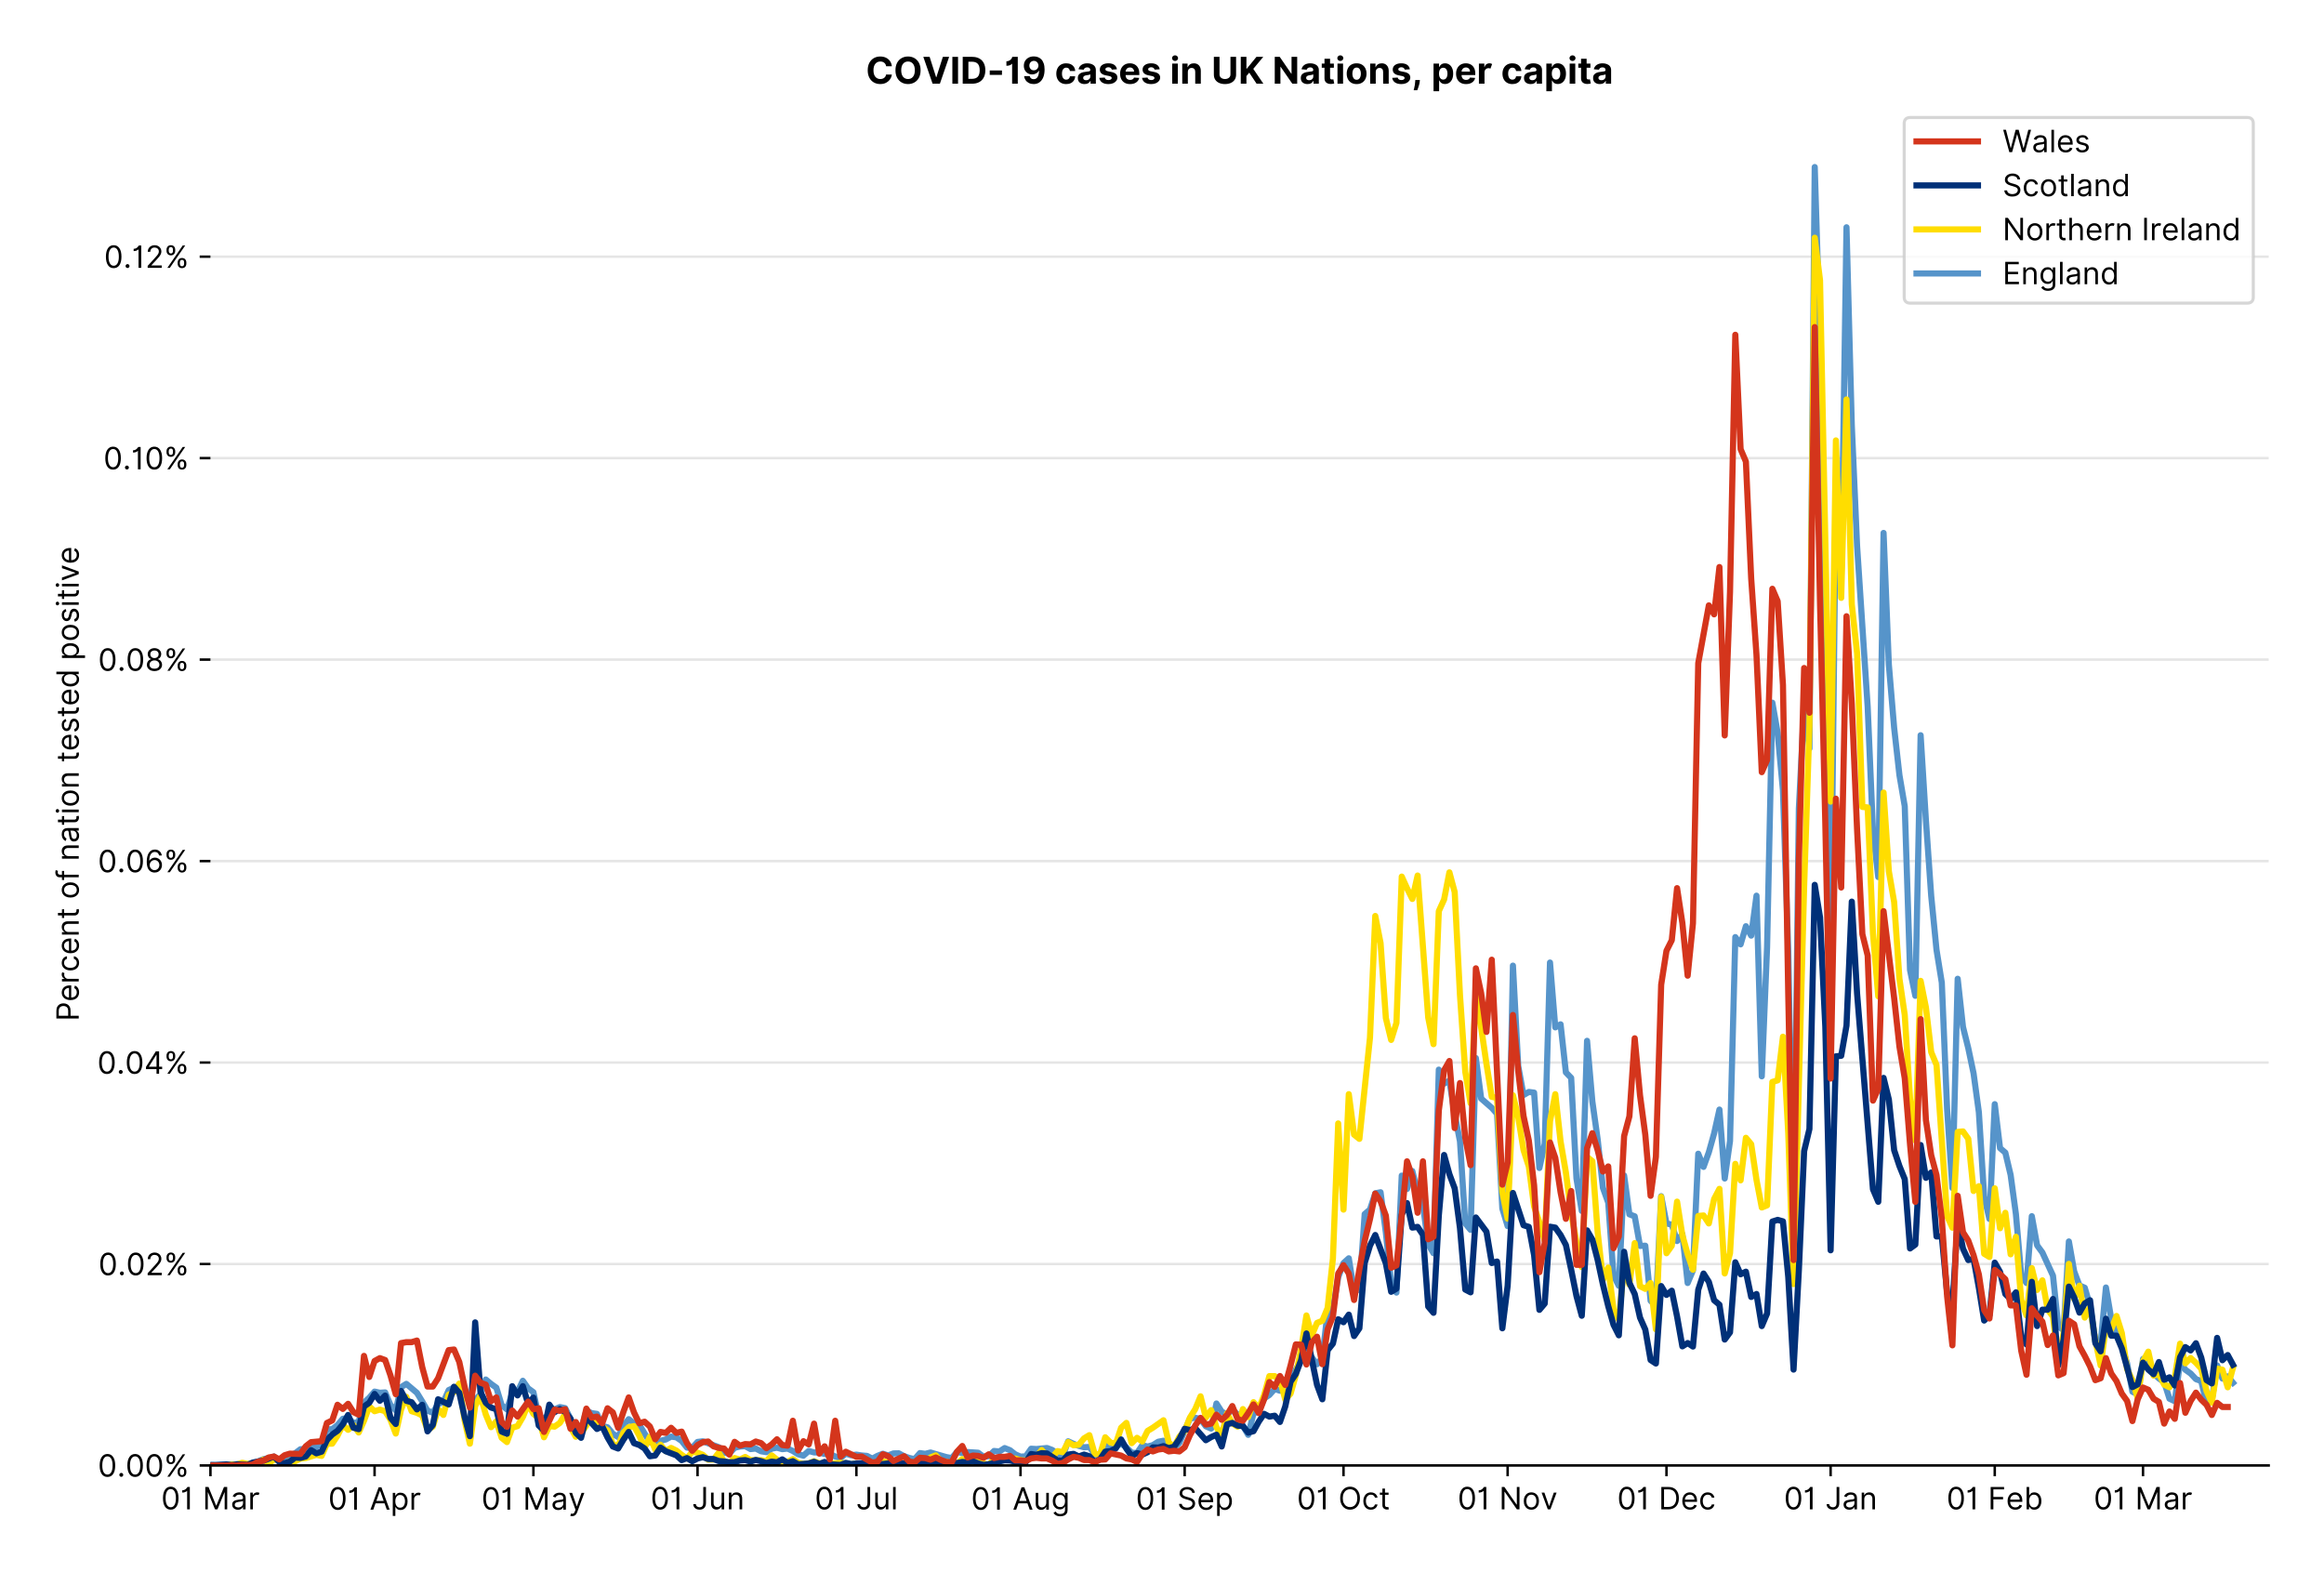 <?xml version="1.0" encoding="utf-8" standalone="no"?>
<!DOCTYPE svg PUBLIC "-//W3C//DTD SVG 1.1//EN"
  "http://www.w3.org/Graphics/SVG/1.1/DTD/svg11.dtd">
<!-- Created with matplotlib (https://matplotlib.org/) -->
<svg version="1.1" viewBox="0 0 756.061 511.276" xmlns="http://www.w3.org/2000/svg" xmlns:xlink="http://www.w3.org/1999/xlink">
 <defs>
  <style type="text/css">*{stroke-linecap:butt;stroke-linejoin:round;}</style>
 </defs>
 <g id="figure_1">
  <g id="patch_1">
   <path d="M 0 511.276 
L 756.061 511.276 
L 756.061 0 
L 0 0 
z
" style="fill:#ffffff;"/>
  </g>
  <g id="axes_1">
   <g id="patch_2">
    <path d="M 68.461 476.745 
L 738.061 476.745 
L 738.061 33.225 
L 68.461 33.225 
z
" style="fill:#ffffff;"/>
   </g>
   <g id="matplotlib.axis_1">
    <g id="xtick_1">
     <g id="line2d_1">
      <defs>
       <path d="M 0 0 
L 0 3.5 
" id="mca241a32f9" style="stroke:#000000;stroke-width:0.8;"/>
      </defs>
      <g>
       <use style="stroke:#000000;stroke-width:0.8;" x="68.461" xlink:href="#mca241a32f9" y="476.745"/>
      </g>
     </g>
     <g id="text_1">
      <!-- 01 Mar -->
      <g transform="translate(52.424 491.018)scale(0.1 -0.1)">
       <defs>
        <path d="M 31.25 -1 
Q 19.219 -1 12.594 8.766 
Q 5.969 18.531 5.969 36.359 
Q 5.969 54.047 12.641 63.875 
Q 19.312 73.719 31.25 73.719 
Q 43.188 73.719 49.859 63.875 
Q 56.531 54.047 56.531 36.359 
Q 56.531 18.531 49.906 8.766 
Q 43.297 -1 31.25 -1 
z
M 31.25 6.812 
Q 39.203 6.812 43.609 14.484 
Q 48.016 22.156 48.016 36.359 
Q 48.016 50.531 43.578 58.281 
Q 39.141 66.047 31.25 66.047 
Q 23.375 66.047 18.922 58.281 
Q 14.484 50.531 14.484 36.359 
Q 14.484 22.156 18.906 14.484 
Q 23.328 6.812 31.25 6.812 
z
" id="Inter-Regular-48"/>
        <path d="M 30.828 72.734 
L 30.828 0 
L 22.016 0 
L 22.016 59.938 
L 21.453 59.938 
Q 20.953 58.953 18.891 57.688 
Q 16.828 56.422 13.562 55.484 
Q 10.297 54.547 6.109 54.547 
L 6.109 61.938 
Q 10.328 61.938 13.422 63.453 
Q 16.516 64.984 18.594 67.047 
Q 20.672 69.109 21.75 70.766 
Q 22.828 72.438 23.016 72.734 
z
" id="Inter-Regular-49"/>
        <path id="Inter-Regular-32"/>
        <path d="M 8.812 72.734 
L 19.312 72.734 
L 44.031 12.359 
L 44.891 12.359 
L 69.609 72.734 
L 80.109 72.734 
L 80.109 0 
L 71.875 0 
L 71.875 55.25 
L 71.172 55.25 
L 48.438 0 
L 40.484 0 
L 17.75 55.25 
L 17.047 55.25 
L 17.047 0 
L 8.812 0 
z
" id="Inter-Regular-77"/>
        <path d="M 23.719 -1.281 
Q 18.531 -1.281 14.312 0.688 
Q 10.094 2.656 7.594 6.406 
Q 5.109 10.156 5.109 15.484 
Q 5.109 20.172 6.953 23.094 
Q 8.812 26.031 11.891 27.703 
Q 14.984 29.375 18.734 30.203 
Q 22.484 31.031 26.281 31.531 
Q 31.25 32.172 34.359 32.5 
Q 37.469 32.844 38.906 33.656 
Q 40.344 34.484 40.344 36.5 
L 40.344 36.797 
Q 40.344 42.047 37.484 44.953 
Q 34.625 47.875 28.844 47.875 
Q 22.828 47.875 19.422 45.234 
Q 16.016 42.609 14.625 39.625 
L 6.672 42.469 
Q 8.812 47.438 12.375 50.219 
Q 15.953 53.016 20.188 54.125 
Q 24.438 55.25 28.547 55.25 
Q 31.188 55.25 34.609 54.625 
Q 38.031 54.016 41.25 52.094 
Q 44.469 50.172 46.594 46.297 
Q 48.719 42.438 48.719 35.938 
L 48.719 0 
L 40.344 0 
L 40.344 7.391 
L 39.922 7.391 
Q 39.062 5.609 37.078 3.578 
Q 35.094 1.562 31.781 0.141 
Q 28.484 -1.281 23.719 -1.281 
z
M 25 6.25 
Q 29.969 6.25 33.391 8.203 
Q 36.828 10.156 38.578 13.234 
Q 40.344 16.328 40.344 19.75 
L 40.344 27.422 
Q 39.812 26.781 38.016 26.266 
Q 36.219 25.75 33.891 25.375 
Q 31.578 25 29.391 24.734 
Q 27.203 24.469 25.859 24.297 
Q 22.594 23.859 19.766 22.922 
Q 16.938 21.984 15.219 20.109 
Q 13.5 18.25 13.5 15.062 
Q 13.5 10.688 16.75 8.469 
Q 20 6.25 25 6.25 
z
" id="Inter-Regular-97"/>
        <path d="M 7.672 0 
L 7.672 54.547 
L 15.766 54.547 
L 15.766 46.312 
L 16.344 46.312 
Q 17.797 50.359 21.703 52.875 
Q 25.609 55.391 30.547 55.391 
Q 32.812 55.391 34.516 54.859 
Q 36.219 54.328 37.5 53.406 
L 34.656 46.312 
Q 33.766 46.766 32.578 47.031 
Q 31.391 47.297 29.828 47.297 
Q 23.859 47.297 19.953 43.656 
Q 16.047 40.016 16.047 34.516 
L 16.047 0 
z
" id="Inter-Regular-114"/>
       </defs>
       <use xlink:href="#Inter-Regular-48"/>
       <use x="62.5" xlink:href="#Inter-Regular-49"/>
       <use x="106.676" xlink:href="#Inter-Regular-32"/>
       <use x="134.801" xlink:href="#Inter-Regular-77"/>
       <use x="225.994" xlink:href="#Inter-Regular-97"/>
       <use x="282.386" xlink:href="#Inter-Regular-114"/>
      </g>
     </g>
    </g>
    <g id="xtick_2">
     <g id="line2d_2">
      <g>
       <use style="stroke:#000000;stroke-width:0.8;" x="121.859" xlink:href="#mca241a32f9" y="476.745"/>
      </g>
     </g>
     <g id="text_2">
      <!-- 01 Apr -->
      <g transform="translate(106.774 491.117)scale(0.1 -0.1)">
       <defs>
        <path d="M 11.797 0 
L 2.562 0 
L 29.266 72.734 
L 38.359 72.734 
L 65.062 0 
L 55.828 0 
L 48.516 20.594 
L 19.109 20.594 
z
M 21.875 28.406 
L 45.734 28.406 
L 34.094 61.219 
L 33.531 61.219 
z
" id="Inter-Regular-65"/>
        <path d="M 7.672 -20.453 
L 7.672 54.547 
L 15.766 54.547 
L 15.766 45.875 
L 16.766 45.875 
Q 17.688 47.297 19.328 49.516 
Q 20.984 51.734 24.094 53.484 
Q 27.203 55.25 32.531 55.25 
Q 39.422 55.25 44.672 51.797 
Q 49.938 48.359 52.875 42.031 
Q 55.828 35.719 55.828 27.125 
Q 55.828 18.469 52.875 12.125 
Q 49.938 5.781 44.703 2.312 
Q 39.484 -1.141 32.672 -1.141 
Q 27.422 -1.141 24.25 0.609 
Q 21.094 2.375 19.391 4.625 
Q 17.688 6.891 16.766 8.375 
L 16.047 8.375 
L 16.047 -20.453 
z
M 15.906 27.266 
Q 15.906 18 19.938 12.188 
Q 23.969 6.391 31.531 6.391 
Q 36.797 6.391 40.328 9.172 
Q 43.859 11.969 45.641 16.703 
Q 47.438 21.453 47.438 27.266 
Q 47.438 33.031 45.672 37.656 
Q 43.922 42.297 40.391 45.016 
Q 36.859 47.734 31.531 47.734 
Q 23.859 47.734 19.875 42.078 
Q 15.906 36.438 15.906 27.266 
z
" id="Inter-Regular-112"/>
       </defs>
       <use xlink:href="#Inter-Regular-48"/>
       <use x="62.5" xlink:href="#Inter-Regular-49"/>
       <use x="106.676" xlink:href="#Inter-Regular-32"/>
       <use x="134.801" xlink:href="#Inter-Regular-65"/>
       <use x="202.415" xlink:href="#Inter-Regular-112"/>
       <use x="263.352" xlink:href="#Inter-Regular-114"/>
      </g>
     </g>
    </g>
    <g id="xtick_3">
     <g id="line2d_3">
      <g>
       <use style="stroke:#000000;stroke-width:0.8;" x="173.534" xlink:href="#mca241a32f9" y="476.745"/>
      </g>
     </g>
     <g id="text_3">
      <!-- 01 May -->
      <g transform="translate(156.631 491.117)scale(0.1 -0.1)">
       <defs>
        <path d="M 12.781 -21.172 
Q 10.656 -21.172 8.984 -20.828 
Q 7.312 -20.484 6.672 -20.172 
L 8.812 -12.781 
Q 13.391 -13.953 16.453 -12.719 
Q 19.531 -11.5 21.734 -5.391 
L 23.578 -0.281 
L 3.406 54.547 
L 12.5 54.547 
L 27.562 11.078 
L 28.125 11.078 
L 43.188 54.547 
L 52.281 54.547 
L 28.844 -8.812 
Q 24.219 -21.172 12.781 -21.172 
z
" id="Inter-Regular-121"/>
       </defs>
       <use xlink:href="#Inter-Regular-48"/>
       <use x="62.5" xlink:href="#Inter-Regular-49"/>
       <use x="106.676" xlink:href="#Inter-Regular-32"/>
       <use x="134.801" xlink:href="#Inter-Regular-77"/>
       <use x="225.994" xlink:href="#Inter-Regular-97"/>
       <use x="282.386" xlink:href="#Inter-Regular-121"/>
      </g>
     </g>
    </g>
    <g id="xtick_4">
     <g id="line2d_4">
      <g>
       <use style="stroke:#000000;stroke-width:0.8;" x="226.932" xlink:href="#mca241a32f9" y="476.745"/>
      </g>
     </g>
     <g id="text_4">
      <!-- 01 Jun -->
      <g transform="translate(211.647 491.018)scale(0.1 -0.1)">
       <defs>
        <path d="M 36.656 72.734 
L 45.453 72.734 
L 45.453 20.734 
Q 45.453 10.266 39.828 4.625 
Q 34.203 -1 24.719 -1 
Q 18.75 -1 14.094 1.188 
Q 9.453 3.375 6.781 7.422 
Q 4.125 11.469 4.125 17.047 
L 12.781 17.047 
Q 12.781 12.422 16.156 9.609 
Q 19.531 6.812 24.719 6.812 
Q 30.438 6.812 33.547 10.375 
Q 36.656 13.953 36.656 20.734 
z
" id="Inter-Regular-74"/>
        <path d="M 42.047 22.297 
L 42.047 54.547 
L 50.422 54.547 
L 50.422 0 
L 42.047 0 
L 42.047 9.234 
L 41.484 9.234 
Q 39.562 5.078 35.516 2.188 
Q 31.469 -0.703 25.281 -0.703 
Q 17.609 -0.703 12.641 4.375 
Q 7.672 9.453 7.672 19.891 
L 7.672 54.547 
L 16.047 54.547 
L 16.047 20.453 
Q 16.047 14.484 19.406 10.938 
Q 22.766 7.391 27.984 7.391 
Q 31.109 7.391 34.359 8.984 
Q 37.609 10.578 39.828 13.875 
Q 42.047 17.188 42.047 22.297 
z
" id="Inter-Regular-117"/>
        <path d="M 16.047 32.812 
L 16.047 0 
L 7.672 0 
L 7.672 54.547 
L 15.766 54.547 
L 15.766 46.016 
L 16.484 46.016 
Q 18.391 50.172 22.297 52.703 
Q 26.203 55.25 32.391 55.25 
Q 40.656 55.25 45.75 50.172 
Q 50.859 45.094 50.859 34.656 
L 50.859 0 
L 42.469 0 
L 42.469 34.094 
Q 42.469 40.516 39.125 44.125 
Q 35.797 47.734 29.969 47.734 
Q 23.969 47.734 20 43.844 
Q 16.047 39.953 16.047 32.812 
z
" id="Inter-Regular-110"/>
       </defs>
       <use xlink:href="#Inter-Regular-48"/>
       <use x="62.5" xlink:href="#Inter-Regular-49"/>
       <use x="106.676" xlink:href="#Inter-Regular-32"/>
       <use x="134.801" xlink:href="#Inter-Regular-74"/>
       <use x="189.063" xlink:href="#Inter-Regular-117"/>
       <use x="247.159" xlink:href="#Inter-Regular-110"/>
      </g>
     </g>
    </g>
    <g id="xtick_5">
     <g id="line2d_5">
      <g>
       <use style="stroke:#000000;stroke-width:0.8;" x="278.607" xlink:href="#mca241a32f9" y="476.745"/>
      </g>
     </g>
     <g id="text_5">
      <!-- 01 Jul -->
      <g transform="translate(265.063 491.018)scale(0.1 -0.1)">
       <defs>
        <path d="M 16.047 72.734 
L 16.047 0 
L 7.672 0 
L 7.672 72.734 
z
" id="Inter-Regular-108"/>
       </defs>
       <use xlink:href="#Inter-Regular-48"/>
       <use x="62.5" xlink:href="#Inter-Regular-49"/>
       <use x="106.676" xlink:href="#Inter-Regular-32"/>
       <use x="134.801" xlink:href="#Inter-Regular-74"/>
       <use x="189.063" xlink:href="#Inter-Regular-117"/>
       <use x="247.159" xlink:href="#Inter-Regular-108"/>
      </g>
     </g>
    </g>
    <g id="xtick_6">
     <g id="line2d_6">
      <g>
       <use style="stroke:#000000;stroke-width:0.8;" x="332.005" xlink:href="#mca241a32f9" y="476.745"/>
      </g>
     </g>
     <g id="text_6">
      <!-- 01 Aug -->
      <g transform="translate(315.933 491.117)scale(0.1 -0.1)">
       <defs>
        <path d="M 29.688 -21.594 
Q 20.562 -21.594 15.25 -18.266 
Q 9.938 -14.953 7.391 -10.656 
L 14.062 -5.969 
Q 15.203 -7.453 16.938 -9.391 
Q 18.688 -11.328 21.719 -12.766 
Q 24.75 -14.203 29.688 -14.203 
Q 36.297 -14.203 40.594 -11 
Q 44.891 -7.812 44.891 -1 
L 44.891 10.078 
L 44.172 10.078 
Q 43.25 8.594 41.562 6.406 
Q 39.875 4.219 36.734 2.531 
Q 33.594 0.859 28.266 0.859 
Q 21.656 0.859 16.422 3.984 
Q 11.188 7.109 8.141 13.062 
Q 5.109 19.031 5.109 27.562 
Q 5.109 35.938 8.062 42.172 
Q 11.016 48.406 16.266 51.828 
Q 21.516 55.25 28.406 55.25 
Q 33.734 55.25 36.875 53.484 
Q 40.016 51.734 41.703 49.516 
Q 43.391 47.297 44.312 45.875 
L 45.172 45.875 
L 45.172 54.547 
L 53.266 54.547 
L 53.266 -1.562 
Q 53.266 -8.594 50.078 -13.016 
Q 46.906 -17.438 41.562 -19.516 
Q 36.219 -21.594 29.688 -21.594 
z
M 29.406 8.375 
Q 36.969 8.375 41 13.5 
Q 45.031 18.641 45.031 27.703 
Q 45.031 36.547 41.047 42.141 
Q 37.078 47.734 29.406 47.734 
Q 24.078 47.734 20.547 45.031 
Q 17.016 42.328 15.25 37.781 
Q 13.5 33.234 13.5 27.703 
Q 13.5 19.172 17.5 13.766 
Q 21.516 8.375 29.406 8.375 
z
" id="Inter-Regular-103"/>
       </defs>
       <use xlink:href="#Inter-Regular-48"/>
       <use x="62.5" xlink:href="#Inter-Regular-49"/>
       <use x="106.676" xlink:href="#Inter-Regular-32"/>
       <use x="134.801" xlink:href="#Inter-Regular-65"/>
       <use x="202.415" xlink:href="#Inter-Regular-117"/>
       <use x="260.511" xlink:href="#Inter-Regular-103"/>
      </g>
     </g>
    </g>
    <g id="xtick_7">
     <g id="line2d_7">
      <g>
       <use style="stroke:#000000;stroke-width:0.8;" x="385.403" xlink:href="#mca241a32f9" y="476.745"/>
      </g>
     </g>
     <g id="text_7">
      <!-- 01 Sep -->
      <g transform="translate(369.515 491.117)scale(0.1 -0.1)">
       <defs>
        <path d="M 48.578 54.547 
Q 47.938 59.938 43.391 62.922 
Q 38.844 65.906 32.25 65.906 
Q 25 65.906 20.594 62.484 
Q 16.188 59.062 16.188 53.828 
Q 16.188 49.922 18.578 47.531 
Q 20.984 45.141 24.266 43.797 
Q 27.562 42.469 30.25 41.766 
L 37.641 39.766 
Q 40.484 39.031 43.984 37.719 
Q 47.484 36.406 50.688 34.141 
Q 53.906 31.891 56 28.375 
Q 58.094 24.859 58.094 19.75 
Q 58.094 13.844 55.016 9.078 
Q 51.953 4.328 46.078 1.516 
Q 40.203 -1.281 31.812 -1.281 
Q 20.094 -1.281 13.203 4.25 
Q 6.328 9.797 5.688 18.75 
L 14.781 18.75 
Q 15.125 14.625 17.562 11.938 
Q 20 9.266 23.734 7.969 
Q 27.484 6.672 31.812 6.672 
Q 36.859 6.672 40.875 8.328 
Q 44.891 9.984 47.234 12.938 
Q 49.578 15.906 49.578 19.891 
Q 49.578 23.516 47.547 25.781 
Q 45.531 28.047 42.219 29.469 
Q 38.922 30.891 35.094 31.953 
L 26.141 34.516 
Q 17.609 36.969 12.641 41.516 
Q 7.672 46.062 7.672 53.406 
Q 7.672 59.516 10.984 64.078 
Q 14.312 68.641 19.938 71.172 
Q 25.562 73.719 32.531 73.719 
Q 39.562 73.719 45.031 71.219 
Q 50.5 68.719 53.703 64.375 
Q 56.922 60.047 57.109 54.547 
z
" id="Inter-Regular-83"/>
        <path d="M 30.547 -1.141 
Q 22.656 -1.141 16.953 2.359 
Q 11.266 5.859 8.188 12.156 
Q 5.109 18.469 5.109 26.844 
Q 5.109 35.234 8.188 41.641 
Q 11.266 48.047 16.781 51.641 
Q 22.297 55.25 29.688 55.25 
Q 33.953 55.25 38.109 53.828 
Q 42.266 52.422 45.672 49.234 
Q 49.078 46.062 51.094 40.844 
Q 53.125 35.625 53.125 27.984 
L 53.125 24.438 
L 13.531 24.438 
Q 13.812 15.703 18.484 11.047 
Q 23.156 6.391 30.547 6.391 
Q 35.484 6.391 39.031 8.516 
Q 42.578 10.656 44.172 14.922 
L 52.281 12.641 
Q 50.359 6.469 44.594 2.656 
Q 38.844 -1.141 30.547 -1.141 
z
M 13.531 31.672 
L 44.609 31.672 
Q 44.609 38.594 40.547 43.156 
Q 36.5 47.734 29.688 47.734 
Q 24.891 47.734 21.375 45.484 
Q 17.859 43.25 15.828 39.578 
Q 13.812 35.906 13.531 31.672 
z
" id="Inter-Regular-101"/>
       </defs>
       <use xlink:href="#Inter-Regular-48"/>
       <use x="62.5" xlink:href="#Inter-Regular-49"/>
       <use x="106.676" xlink:href="#Inter-Regular-32"/>
       <use x="134.801" xlink:href="#Inter-Regular-83"/>
       <use x="198.58" xlink:href="#Inter-Regular-101"/>
       <use x="256.818" xlink:href="#Inter-Regular-112"/>
      </g>
     </g>
    </g>
    <g id="xtick_8">
     <g id="line2d_8">
      <g>
       <use style="stroke:#000000;stroke-width:0.8;" x="437.078" xlink:href="#mca241a32f9" y="476.745"/>
      </g>
     </g>
     <g id="text_8">
      <!-- 01 Oct -->
      <g transform="translate(421.922 491.018)scale(0.1 -0.1)">
       <defs>
        <path d="M 70.172 36.359 
Q 70.172 24.859 66.016 16.469 
Q 61.859 8.094 54.609 3.547 
Q 47.375 -1 38.062 -1 
Q 28.766 -1 21.516 3.547 
Q 14.281 8.094 10.125 16.469 
Q 5.969 24.859 5.969 36.359 
Q 5.969 47.875 10.125 56.25 
Q 14.281 64.625 21.516 69.172 
Q 28.766 73.719 38.062 73.719 
Q 47.375 73.719 54.609 69.172 
Q 61.859 64.625 66.016 56.25 
Q 70.172 47.875 70.172 36.359 
z
M 61.656 36.359 
Q 61.656 45.812 58.5 52.312 
Q 55.359 58.812 50.016 62.141 
Q 44.672 65.484 38.062 65.484 
Q 31.469 65.484 26.125 62.141 
Q 20.781 58.812 17.625 52.312 
Q 14.484 45.812 14.484 36.359 
Q 14.484 26.922 17.625 20.422 
Q 20.781 13.922 26.125 10.578 
Q 31.469 7.25 38.062 7.25 
Q 44.672 7.25 50.016 10.578 
Q 55.359 13.922 58.5 20.422 
Q 61.656 26.922 61.656 36.359 
z
" id="Inter-Regular-79"/>
        <path d="M 29.828 -1.141 
Q 22.156 -1.141 16.609 2.484 
Q 11.078 6.109 8.094 12.469 
Q 5.109 18.828 5.109 26.984 
Q 5.109 35.297 8.188 41.672 
Q 11.266 48.047 16.781 51.641 
Q 22.297 55.25 29.688 55.25 
Q 35.438 55.25 40.047 53.125 
Q 44.672 51 47.609 47.156 
Q 50.562 43.328 51.281 38.203 
L 42.906 38.203 
Q 41.938 41.938 38.656 44.828 
Q 35.375 47.734 29.828 47.734 
Q 22.484 47.734 17.984 42.141 
Q 13.5 36.547 13.5 27.266 
Q 13.5 17.797 17.938 12.094 
Q 22.375 6.391 29.828 6.391 
Q 34.734 6.391 38.234 8.906 
Q 41.734 11.438 42.906 15.906 
L 51.281 15.906 
Q 50.562 11.078 47.781 7.219 
Q 45 3.375 40.438 1.109 
Q 35.875 -1.141 29.828 -1.141 
z
" id="Inter-Regular-99"/>
        <path d="M 31.391 54.547 
L 31.391 47.438 
L 19.75 47.438 
L 19.75 15.625 
Q 19.75 12.078 20.797 10.312 
Q 21.844 8.562 23.484 7.969 
Q 25.141 7.391 26.984 7.391 
Q 28.375 7.391 29.266 7.547 
Q 30.156 7.703 30.688 7.812 
L 32.391 0.281 
Q 31.531 -0.031 30 -0.359 
Q 28.484 -0.703 26.141 -0.703 
Q 22.594 -0.703 19.188 0.812 
Q 15.797 2.344 13.578 5.469 
Q 11.359 8.594 11.359 13.359 
L 11.359 47.438 
L 3.125 47.438 
L 3.125 54.547 
L 11.359 54.547 
L 11.359 67.609 
L 19.75 67.609 
L 19.75 54.547 
z
" id="Inter-Regular-116"/>
       </defs>
       <use xlink:href="#Inter-Regular-48"/>
       <use x="62.5" xlink:href="#Inter-Regular-49"/>
       <use x="106.676" xlink:href="#Inter-Regular-32"/>
       <use x="134.801" xlink:href="#Inter-Regular-79"/>
       <use x="210.938" xlink:href="#Inter-Regular-99"/>
       <use x="266.761" xlink:href="#Inter-Regular-116"/>
      </g>
     </g>
    </g>
    <g id="xtick_9">
     <g id="line2d_9">
      <g>
       <use style="stroke:#000000;stroke-width:0.8;" x="490.476" xlink:href="#mca241a32f9" y="476.745"/>
      </g>
     </g>
     <g id="text_9">
      <!-- 01 Nov -->
      <g transform="translate(474.205 491.018)scale(0.1 -0.1)">
       <defs>
        <path d="M 66.484 72.734 
L 66.484 0 
L 57.953 0 
L 18.328 57.109 
L 17.609 57.109 
L 17.609 0 
L 8.812 0 
L 8.812 72.734 
L 17.328 72.734 
L 57.109 15.484 
L 57.812 15.484 
L 57.812 72.734 
z
" id="Inter-Regular-78"/>
        <path d="M 29.828 -1.141 
Q 22.438 -1.141 16.875 2.375 
Q 11.328 5.891 8.219 12.203 
Q 5.109 18.531 5.109 26.984 
Q 5.109 35.516 8.219 41.859 
Q 11.328 48.219 16.875 51.734 
Q 22.438 55.25 29.828 55.25 
Q 37.219 55.25 42.766 51.734 
Q 48.328 48.219 51.438 41.859 
Q 54.547 35.516 54.547 26.984 
Q 54.547 18.531 51.438 12.203 
Q 48.328 5.891 42.766 2.375 
Q 37.219 -1.141 29.828 -1.141 
z
M 29.828 6.391 
Q 35.438 6.391 39.062 9.266 
Q 42.688 12.141 44.422 16.828 
Q 46.172 21.516 46.172 26.984 
Q 46.172 32.453 44.422 37.172 
Q 42.688 41.906 39.062 44.812 
Q 35.438 47.734 29.828 47.734 
Q 24.219 47.734 20.594 44.812 
Q 16.969 41.906 15.234 37.172 
Q 13.5 32.453 13.5 26.984 
Q 13.5 21.516 15.234 16.828 
Q 16.969 12.141 20.594 9.266 
Q 24.219 6.391 29.828 6.391 
z
" id="Inter-Regular-111"/>
        <path d="M 52.281 54.547 
L 32.109 0 
L 23.578 0 
L 3.406 54.547 
L 12.5 54.547 
L 27.562 11.078 
L 28.125 11.078 
L 43.188 54.547 
z
" id="Inter-Regular-118"/>
       </defs>
       <use xlink:href="#Inter-Regular-48"/>
       <use x="62.5" xlink:href="#Inter-Regular-49"/>
       <use x="106.676" xlink:href="#Inter-Regular-32"/>
       <use x="134.801" xlink:href="#Inter-Regular-78"/>
       <use x="210.085" xlink:href="#Inter-Regular-111"/>
       <use x="269.744" xlink:href="#Inter-Regular-118"/>
      </g>
     </g>
    </g>
    <g id="xtick_10">
     <g id="line2d_10">
      <g>
       <use style="stroke:#000000;stroke-width:0.8;" x="542.151" xlink:href="#mca241a32f9" y="476.745"/>
      </g>
     </g>
     <g id="text_10">
      <!-- 01 Dec -->
      <g transform="translate(526.114 491.018)scale(0.1 -0.1)">
       <defs>
        <path d="M 31.25 0 
L 8.812 0 
L 8.812 72.734 
L 32.25 72.734 
Q 42.828 72.734 50.359 68.375 
Q 57.891 64.031 61.891 55.906 
Q 65.906 47.797 65.906 36.5 
Q 65.906 25.141 61.859 16.953 
Q 57.812 8.766 50.062 4.375 
Q 42.328 0 31.25 0 
z
M 17.609 7.812 
L 30.688 7.812 
Q 44.219 7.812 50.797 15.5 
Q 57.391 23.188 57.391 36.5 
Q 57.391 49.719 50.922 57.312 
Q 44.469 64.922 31.672 64.922 
L 17.609 64.922 
z
" id="Inter-Regular-68"/>
       </defs>
       <use xlink:href="#Inter-Regular-48"/>
       <use x="62.5" xlink:href="#Inter-Regular-49"/>
       <use x="106.676" xlink:href="#Inter-Regular-32"/>
       <use x="134.801" xlink:href="#Inter-Regular-68"/>
       <use x="206.676" xlink:href="#Inter-Regular-101"/>
       <use x="264.915" xlink:href="#Inter-Regular-99"/>
      </g>
     </g>
    </g>
    <g id="xtick_11">
     <g id="line2d_11">
      <g>
       <use style="stroke:#000000;stroke-width:0.8;" x="595.549" xlink:href="#mca241a32f9" y="476.745"/>
      </g>
     </g>
     <g id="text_11">
      <!-- 01 Jan -->
      <g transform="translate(580.35 491.018)scale(0.1 -0.1)">
       <use xlink:href="#Inter-Regular-48"/>
       <use x="62.5" xlink:href="#Inter-Regular-49"/>
       <use x="106.676" xlink:href="#Inter-Regular-32"/>
       <use x="134.801" xlink:href="#Inter-Regular-74"/>
       <use x="189.063" xlink:href="#Inter-Regular-97"/>
       <use x="245.455" xlink:href="#Inter-Regular-110"/>
      </g>
     </g>
    </g>
    <g id="xtick_12">
     <g id="line2d_12">
      <g>
       <use style="stroke:#000000;stroke-width:0.8;" x="648.947" xlink:href="#mca241a32f9" y="476.745"/>
      </g>
     </g>
     <g id="text_12">
      <!-- 01 Feb -->
      <g transform="translate(633.258 491.018)scale(0.1 -0.1)">
       <defs>
        <path d="M 8.812 0 
L 8.812 72.734 
L 52.422 72.734 
L 52.422 64.922 
L 17.609 64.922 
L 17.609 40.344 
L 49.156 40.344 
L 49.156 32.531 
L 17.609 32.531 
L 17.609 0 
z
" id="Inter-Regular-70"/>
        <path d="M 8.812 0 
L 8.812 72.734 
L 17.188 72.734 
L 17.188 45.875 
L 17.906 45.875 
Q 18.828 47.297 20.469 49.516 
Q 22.125 51.734 25.234 53.484 
Q 28.344 55.25 33.672 55.25 
Q 40.562 55.25 45.812 51.797 
Q 51.062 48.359 54.016 42.031 
Q 56.969 35.719 56.969 27.125 
Q 56.969 18.469 54.016 12.125 
Q 51.062 5.781 45.844 2.312 
Q 40.625 -1.141 33.812 -1.141 
Q 28.547 -1.141 25.391 0.609 
Q 22.234 2.375 20.531 4.625 
Q 18.828 6.891 17.906 8.375 
L 16.906 8.375 
L 16.906 0 
z
M 17.047 27.266 
Q 17.047 18 21.078 12.188 
Q 25.109 6.391 32.672 6.391 
Q 37.922 6.391 41.453 9.172 
Q 45 11.969 46.781 16.703 
Q 48.578 21.453 48.578 27.266 
Q 48.578 33.031 46.812 37.656 
Q 45.062 42.297 41.531 45.016 
Q 38 47.734 32.672 47.734 
Q 25 47.734 21.016 42.078 
Q 17.047 36.438 17.047 27.266 
z
" id="Inter-Regular-98"/>
       </defs>
       <use xlink:href="#Inter-Regular-48"/>
       <use x="62.5" xlink:href="#Inter-Regular-49"/>
       <use x="106.676" xlink:href="#Inter-Regular-32"/>
       <use x="134.801" xlink:href="#Inter-Regular-70"/>
       <use x="193.466" xlink:href="#Inter-Regular-101"/>
       <use x="251.705" xlink:href="#Inter-Regular-98"/>
      </g>
     </g>
    </g>
    <g id="xtick_13">
     <g id="line2d_13">
      <g>
       <use style="stroke:#000000;stroke-width:0.8;" x="697.177" xlink:href="#mca241a32f9" y="476.745"/>
      </g>
     </g>
     <g id="text_13">
      <!-- 01 Mar -->
      <g transform="translate(681.14 491.018)scale(0.1 -0.1)">
       <use xlink:href="#Inter-Regular-48"/>
       <use x="62.5" xlink:href="#Inter-Regular-49"/>
       <use x="106.676" xlink:href="#Inter-Regular-32"/>
       <use x="134.801" xlink:href="#Inter-Regular-77"/>
       <use x="225.994" xlink:href="#Inter-Regular-97"/>
       <use x="282.386" xlink:href="#Inter-Regular-114"/>
      </g>
     </g>
    </g>
   </g>
   <g id="matplotlib.axis_2">
    <g id="ytick_1">
     <g id="line2d_14">
      <path clip-path="url(#pbdd518321e)" d="M 68.461 476.745 
L 738.061 476.745 
" style="fill:none;stroke:#e5e5e5;stroke-linecap:square;stroke-width:0.8;"/>
     </g>
     <g id="line2d_15">
      <defs>
       <path d="M 0 0 
L -3.5 0 
" id="mb64f21750a" style="stroke:#000000;stroke-width:0.8;"/>
      </defs>
      <g>
       <use style="stroke:#000000;stroke-width:0.8;" x="68.461" xlink:href="#mb64f21750a" y="476.745"/>
      </g>
     </g>
     <g id="text_14">
      <!-- 0.00% -->
      <g transform="translate(31.83 480.382)scale(0.1 -0.1)">
       <defs>
        <path d="M 13.781 -0.562 
Q 11.156 -0.562 9.266 1.312 
Q 7.391 3.203 7.391 5.828 
Q 7.391 8.453 9.266 10.328 
Q 11.156 12.219 13.781 12.219 
Q 16.406 12.219 18.281 10.328 
Q 20.172 8.453 20.172 5.828 
Q 20.172 3.203 18.281 1.312 
Q 16.406 -0.562 13.781 -0.562 
z
" id="Inter-Regular-46"/>
        <path d="M 44.609 13.641 
L 44.609 17.469 
Q 44.609 21.453 46.25 24.766 
Q 47.906 28.094 51.078 30.094 
Q 54.266 32.109 58.812 32.109 
Q 63.422 32.109 66.547 30.094 
Q 69.672 28.094 71.266 24.766 
Q 72.875 21.453 72.875 17.469 
L 72.875 13.641 
Q 72.875 9.656 71.25 6.328 
Q 69.641 3.016 66.5 1 
Q 63.359 -1 58.812 -1 
Q 54.188 -1 51.031 1 
Q 47.875 3.016 46.234 6.328 
Q 44.609 9.656 44.609 13.641 
z
M 8.375 55.25 
L 8.375 59.094 
Q 8.375 63.062 10.031 66.375 
Q 11.688 69.703 14.859 71.703 
Q 18.047 73.719 22.594 73.719 
Q 27.203 73.719 30.328 71.703 
Q 33.453 69.703 35.047 66.375 
Q 36.656 63.062 36.656 59.094 
L 36.656 55.25 
Q 36.656 51.281 35.031 47.953 
Q 33.422 44.641 30.266 42.625 
Q 27.125 40.625 22.594 40.625 
Q 17.969 40.625 14.812 42.625 
Q 11.656 44.641 10.016 47.953 
Q 8.375 51.281 8.375 55.25 
z
M 11.078 0 
L 61.078 72.734 
L 69.172 72.734 
L 19.172 0 
z
M 51.844 17.469 
L 51.844 13.641 
Q 51.844 10.328 53.406 7.719 
Q 54.969 5.109 58.812 5.109 
Q 62.531 5.109 64.078 7.719 
Q 65.625 10.328 65.625 13.641 
L 65.625 17.469 
Q 65.625 20.781 64.125 23.391 
Q 62.641 26 58.812 26 
Q 55.078 26 53.453 23.391 
Q 51.844 20.781 51.844 17.469 
z
M 15.625 59.094 
L 15.625 55.25 
Q 15.625 51.953 17.188 49.344 
Q 18.75 46.734 22.594 46.734 
Q 26.312 46.734 27.859 49.344 
Q 29.406 51.953 29.406 55.25 
L 29.406 59.094 
Q 29.406 62.391 27.906 65 
Q 26.422 67.609 22.594 67.609 
Q 18.859 67.609 17.234 65 
Q 15.625 62.391 15.625 59.094 
z
" id="Inter-Regular-37"/>
       </defs>
       <use xlink:href="#Inter-Regular-48"/>
       <use x="62.5" xlink:href="#Inter-Regular-46"/>
       <use x="90.057" xlink:href="#Inter-Regular-48"/>
       <use x="152.557" xlink:href="#Inter-Regular-48"/>
       <use x="215.057" xlink:href="#Inter-Regular-37"/>
      </g>
     </g>
    </g>
    <g id="ytick_2">
     <g id="line2d_16">
      <path clip-path="url(#pbdd518321e)" d="M 68.461 411.204 
L 738.061 411.204 
" style="fill:none;stroke:#e5e5e5;stroke-linecap:square;stroke-width:0.8;"/>
     </g>
     <g id="line2d_17">
      <g>
       <use style="stroke:#000000;stroke-width:0.8;" x="68.461" xlink:href="#mb64f21750a" y="411.204"/>
      </g>
     </g>
     <g id="text_15">
      <!-- 0.02% -->
      <g transform="translate(32.028 414.841)scale(0.1 -0.1)">
       <defs>
        <path d="M 7.531 0 
L 7.531 6.391 
L 31.531 32.672 
Q 35.766 37.281 38.5 40.703 
Q 41.234 44.141 42.562 47.172 
Q 43.891 50.219 43.891 53.547 
Q 43.891 59.297 39.891 62.672 
Q 35.906 66.047 29.969 66.047 
Q 23.656 66.047 19.922 62.266 
Q 16.188 58.484 16.188 52.266 
L 7.812 52.266 
Q 7.812 58.672 10.75 63.5 
Q 13.703 68.328 18.797 71.016 
Q 23.906 73.719 30.25 73.719 
Q 36.656 73.719 41.578 71.016 
Q 46.516 68.328 49.312 63.734 
Q 52.125 59.156 52.125 53.547 
Q 52.125 49.531 50.688 45.719 
Q 49.25 41.906 45.719 37.234 
Q 42.188 32.562 35.938 25.859 
L 19.609 8.375 
L 19.609 7.812 
L 53.406 7.812 
L 53.406 0 
z
" id="Inter-Regular-50"/>
       </defs>
       <use xlink:href="#Inter-Regular-48"/>
       <use x="62.5" xlink:href="#Inter-Regular-46"/>
       <use x="90.057" xlink:href="#Inter-Regular-48"/>
       <use x="152.557" xlink:href="#Inter-Regular-50"/>
       <use x="213.068" xlink:href="#Inter-Regular-37"/>
      </g>
     </g>
    </g>
    <g id="ytick_3">
     <g id="line2d_18">
      <path clip-path="url(#pbdd518321e)" d="M 68.461 345.663 
L 738.061 345.663 
" style="fill:none;stroke:#e5e5e5;stroke-linecap:square;stroke-width:0.8;"/>
     </g>
     <g id="line2d_19">
      <g>
       <use style="stroke:#000000;stroke-width:0.8;" x="68.461" xlink:href="#mb64f21750a" y="345.663"/>
      </g>
     </g>
     <g id="text_16">
      <!-- 0.04% -->
      <g transform="translate(31.659 349.3)scale(0.1 -0.1)">
       <defs>
        <path d="M 5.828 14.922 
L 5.828 22.156 
L 37.781 72.734 
L 48.438 72.734 
L 48.438 22.734 
L 58.375 22.734 
L 58.375 14.922 
L 48.438 14.922 
L 48.438 0 
L 40.062 0 
L 40.062 14.922 
z
M 40.062 22.734 
L 40.062 61.5 
L 39.484 61.5 
L 15.344 23.297 
L 15.344 22.734 
z
" id="Inter-Regular-52"/>
       </defs>
       <use xlink:href="#Inter-Regular-48"/>
       <use x="62.5" xlink:href="#Inter-Regular-46"/>
       <use x="90.057" xlink:href="#Inter-Regular-48"/>
       <use x="152.557" xlink:href="#Inter-Regular-52"/>
       <use x="216.761" xlink:href="#Inter-Regular-37"/>
      </g>
     </g>
    </g>
    <g id="ytick_4">
     <g id="line2d_20">
      <path clip-path="url(#pbdd518321e)" d="M 68.461 280.122 
L 738.061 280.122 
" style="fill:none;stroke:#e5e5e5;stroke-linecap:square;stroke-width:0.8;"/>
     </g>
     <g id="line2d_21">
      <g>
       <use style="stroke:#000000;stroke-width:0.8;" x="68.461" xlink:href="#mb64f21750a" y="280.122"/>
      </g>
     </g>
     <g id="text_17">
      <!-- 0.06% -->
      <g transform="translate(31.844 283.759)scale(0.1 -0.1)">
       <defs>
        <path d="M 31.672 -1 
Q 27.203 -0.922 22.719 0.703 
Q 18.25 2.344 14.562 6.234 
Q 10.875 10.125 8.625 16.781 
Q 6.391 23.438 6.391 33.516 
Q 6.391 52.906 13.453 63.375 
Q 20.531 73.859 32.812 73.859 
Q 41.969 73.859 48.016 68.5 
Q 54.078 63.141 55.406 54.547 
L 46.734 54.547 
Q 45.531 59.547 42.047 62.797 
Q 38.562 66.047 32.812 66.047 
Q 24.359 66.047 19.516 58.672 
Q 14.672 51.312 14.625 37.922 
L 15.203 37.922 
Q 18.188 42.438 22.828 45 
Q 27.484 47.578 33.094 47.578 
Q 39.344 47.578 44.531 44.469 
Q 49.719 41.375 52.844 35.922 
Q 55.969 30.469 55.969 23.438 
Q 55.969 16.688 52.953 11.094 
Q 49.938 5.5 44.484 2.219 
Q 39.031 -1.062 31.672 -1 
z
M 31.672 6.812 
Q 36.156 6.812 39.719 9.047 
Q 43.297 11.297 45.359 15.062 
Q 47.438 18.828 47.438 23.438 
Q 47.438 27.953 45.438 31.656 
Q 43.438 35.375 39.938 37.562 
Q 36.438 39.766 31.969 39.766 
Q 27.453 39.766 23.828 37.453 
Q 20.203 35.156 18.078 31.406 
Q 15.953 27.656 15.906 23.297 
Q 15.906 18.969 17.953 15.203 
Q 20 11.438 23.562 9.125 
Q 27.125 6.812 31.672 6.812 
z
" id="Inter-Regular-54"/>
       </defs>
       <use xlink:href="#Inter-Regular-48"/>
       <use x="62.5" xlink:href="#Inter-Regular-46"/>
       <use x="90.057" xlink:href="#Inter-Regular-48"/>
       <use x="152.557" xlink:href="#Inter-Regular-54"/>
       <use x="214.915" xlink:href="#Inter-Regular-37"/>
      </g>
     </g>
    </g>
    <g id="ytick_5">
     <g id="line2d_22">
      <path clip-path="url(#pbdd518321e)" d="M 68.461 214.581 
L 738.061 214.581 
" style="fill:none;stroke:#e5e5e5;stroke-linecap:square;stroke-width:0.8;"/>
     </g>
     <g id="line2d_23">
      <g>
       <use style="stroke:#000000;stroke-width:0.8;" x="68.461" xlink:href="#mb64f21750a" y="214.581"/>
      </g>
     </g>
     <g id="text_18">
      <!-- 0.08% -->
      <g transform="translate(31.914 218.218)scale(0.1 -0.1)">
       <defs>
        <path d="M 30.828 -1 
Q 23.516 -1 17.922 1.609 
Q 12.328 4.219 9.203 8.812 
Q 6.078 13.422 6.109 19.312 
Q 6.078 23.938 7.922 27.859 
Q 9.766 31.781 12.969 34.422 
Q 16.188 37.078 20.172 37.781 
L 20.172 38.203 
Q 14.953 39.562 11.859 44.078 
Q 8.766 48.609 8.812 54.406 
Q 8.766 59.938 11.609 64.297 
Q 14.453 68.672 19.438 71.188 
Q 24.438 73.719 30.828 73.719 
Q 37.141 73.719 42.109 71.188 
Q 47.094 68.672 49.953 64.297 
Q 52.812 59.938 52.844 54.406 
Q 52.812 48.609 49.703 44.078 
Q 46.594 39.562 41.484 38.203 
L 41.484 37.781 
Q 45.422 37.078 48.578 34.422 
Q 51.734 31.781 53.609 27.859 
Q 55.5 23.938 55.547 19.312 
Q 55.5 13.422 52.359 8.812 
Q 49.219 4.219 43.656 1.609 
Q 38.109 -1 30.828 -1 
z
M 30.828 6.812 
Q 38.219 6.812 42.531 10.344 
Q 46.844 13.891 46.875 19.75 
Q 46.844 23.859 44.75 27.016 
Q 42.656 30.188 39.047 32 
Q 35.438 33.812 30.828 33.812 
Q 26.172 33.812 22.531 32 
Q 18.891 30.188 16.812 27.016 
Q 14.734 23.859 14.781 19.75 
Q 14.734 13.891 19.031 10.344 
Q 23.328 6.812 30.828 6.812 
z
M 30.828 41.328 
Q 36.688 41.328 40.484 44.75 
Q 44.281 48.188 44.312 53.828 
Q 44.281 59.375 40.562 62.703 
Q 36.859 66.047 30.828 66.047 
Q 24.719 66.047 21 62.703 
Q 17.297 59.375 17.328 53.828 
Q 17.297 48.188 21.078 44.75 
Q 24.859 41.328 30.828 41.328 
z
" id="Inter-Regular-56"/>
       </defs>
       <use xlink:href="#Inter-Regular-48"/>
       <use x="62.5" xlink:href="#Inter-Regular-46"/>
       <use x="90.057" xlink:href="#Inter-Regular-48"/>
       <use x="152.557" xlink:href="#Inter-Regular-56"/>
       <use x="214.205" xlink:href="#Inter-Regular-37"/>
      </g>
     </g>
    </g>
    <g id="ytick_6">
     <g id="line2d_24">
      <path clip-path="url(#pbdd518321e)" d="M 68.461 149.041 
L 738.061 149.041 
" style="fill:none;stroke:#e5e5e5;stroke-linecap:square;stroke-width:0.8;"/>
     </g>
     <g id="line2d_25">
      <g>
       <use style="stroke:#000000;stroke-width:0.8;" x="68.461" xlink:href="#mb64f21750a" y="149.041"/>
      </g>
     </g>
     <g id="text_19">
      <!-- 0.10% -->
      <g transform="translate(33.663 152.677)scale(0.1 -0.1)">
       <use xlink:href="#Inter-Regular-48"/>
       <use x="62.5" xlink:href="#Inter-Regular-46"/>
       <use x="90.057" xlink:href="#Inter-Regular-49"/>
       <use x="134.233" xlink:href="#Inter-Regular-48"/>
       <use x="196.733" xlink:href="#Inter-Regular-37"/>
      </g>
     </g>
    </g>
    <g id="ytick_7">
     <g id="line2d_26">
      <path clip-path="url(#pbdd518321e)" d="M 68.461 83.5 
L 738.061 83.5 
" style="fill:none;stroke:#e5e5e5;stroke-linecap:square;stroke-width:0.8;"/>
     </g>
     <g id="line2d_27">
      <g>
       <use style="stroke:#000000;stroke-width:0.8;" x="68.461" xlink:href="#mb64f21750a" y="83.5"/>
      </g>
     </g>
     <g id="text_20">
      <!-- 0.12% -->
      <g transform="translate(33.861 87.136)scale(0.1 -0.1)">
       <use xlink:href="#Inter-Regular-48"/>
       <use x="62.5" xlink:href="#Inter-Regular-46"/>
       <use x="90.057" xlink:href="#Inter-Regular-49"/>
       <use x="134.233" xlink:href="#Inter-Regular-50"/>
       <use x="194.744" xlink:href="#Inter-Regular-37"/>
      </g>
     </g>
    </g>
    <g id="text_21">
     <!-- Percent of nation tested positive -->
     <g transform="translate(25.614 332.215)rotate(-90)scale(0.1 -0.1)">
      <defs>
       <path d="M 8.812 0 
L 8.812 72.734 
L 33.375 72.734 
Q 41.938 72.734 47.391 69.656 
Q 52.844 66.578 55.469 61.359 
Q 58.094 56.141 58.094 49.719 
Q 58.094 43.281 55.484 38.031 
Q 52.875 32.781 47.438 29.672 
Q 42.016 26.562 33.531 26.562 
L 17.609 26.562 
L 17.609 0 
z
M 17.609 34.375 
L 33.234 34.375 
Q 42.016 34.375 45.719 38.781 
Q 49.438 43.188 49.438 49.719 
Q 49.438 56.281 45.703 60.594 
Q 41.969 64.922 33.094 64.922 
L 17.609 64.922 
z
" id="Inter-Regular-80"/>
       <path d="M 31.969 54.547 
L 31.969 47.438 
L 19.75 47.438 
L 19.75 0 
L 11.359 0 
L 11.359 47.438 
L 2.562 47.438 
L 2.562 54.547 
L 11.359 54.547 
L 11.359 62.078 
Q 11.359 66.766 13.562 69.891 
Q 15.766 73.016 19.281 74.578 
Q 22.797 76.141 26.703 76.141 
Q 29.797 76.141 31.75 75.641 
Q 33.703 75.141 34.656 74.719 
L 32.25 67.469 
Q 31.609 67.688 30.484 68 
Q 29.375 68.328 27.562 68.328 
Q 23.406 68.328 21.578 66.234 
Q 19.75 64.141 19.75 60.078 
L 19.75 54.547 
z
" id="Inter-Regular-102"/>
       <path d="M 7.672 0 
L 7.672 54.547 
L 16.047 54.547 
L 16.047 0 
z
M 11.938 63.641 
Q 9.484 63.641 7.719 65.297 
Q 5.969 66.969 5.969 69.312 
Q 5.969 71.656 7.719 73.328 
Q 9.484 75 11.938 75 
Q 14.391 75 16.141 73.328 
Q 17.906 71.656 17.906 69.312 
Q 17.906 66.969 16.141 65.297 
Q 14.391 63.641 11.938 63.641 
z
" id="Inter-Regular-105"/>
       <path d="M 46.312 42.328 
L 38.781 40.203 
Q 37.672 43.047 35.078 45.531 
Q 32.5 48.016 26.984 48.016 
Q 21.984 48.016 18.656 45.719 
Q 15.344 43.438 15.344 39.922 
Q 15.344 36.797 17.609 34.984 
Q 19.891 33.172 24.719 31.953 
L 32.812 29.969 
Q 47.297 26.422 47.297 15.203 
Q 47.297 10.516 44.609 6.812 
Q 41.938 3.125 37.141 0.984 
Q 32.359 -1.141 26 -1.141 
Q 17.656 -1.141 12.188 2.484 
Q 6.719 6.109 5.25 13.062 
L 13.219 15.062 
Q 15.453 6.25 25.859 6.25 
Q 31.719 6.25 35.172 8.75 
Q 38.641 11.25 38.641 14.766 
Q 38.641 20.562 30.547 22.438 
L 21.453 24.578 
Q 13.953 26.344 10.453 30.094 
Q 6.969 33.844 6.969 39.484 
Q 6.969 44.109 9.578 47.656 
Q 12.188 51.203 16.703 53.219 
Q 21.234 55.25 26.984 55.25 
Q 35.094 55.25 39.719 51.703 
Q 44.359 48.156 46.312 42.328 
z
" id="Inter-Regular-115"/>
       <path d="M 28.266 -1.141 
Q 21.453 -1.141 16.234 2.312 
Q 11.016 5.781 8.062 12.125 
Q 5.109 18.469 5.109 27.125 
Q 5.109 35.719 8.062 42.031 
Q 11.016 48.359 16.266 51.797 
Q 21.516 55.25 28.406 55.25 
Q 33.734 55.25 36.844 53.484 
Q 39.953 51.734 41.594 49.516 
Q 43.25 47.297 44.172 45.875 
L 44.891 45.875 
L 44.891 72.734 
L 53.266 72.734 
L 53.266 0 
L 45.172 0 
L 45.172 8.375 
L 44.172 8.375 
Q 43.25 6.891 41.547 4.625 
Q 39.844 2.375 36.688 0.609 
Q 33.531 -1.141 28.266 -1.141 
z
M 29.406 6.391 
Q 36.969 6.391 41 12.188 
Q 45.031 18 45.031 27.266 
Q 45.031 36.438 41.047 42.078 
Q 37.078 47.734 29.406 47.734 
Q 24.078 47.734 20.547 45.016 
Q 17.016 42.297 15.25 37.656 
Q 13.5 33.031 13.5 27.266 
Q 13.5 21.453 15.281 16.703 
Q 17.078 11.969 20.609 9.172 
Q 24.156 6.391 29.406 6.391 
z
" id="Inter-Regular-100"/>
      </defs>
      <use xlink:href="#Inter-Regular-80"/>
      <use x="63.494" xlink:href="#Inter-Regular-101"/>
      <use x="121.733" xlink:href="#Inter-Regular-114"/>
      <use x="160.085" xlink:href="#Inter-Regular-99"/>
      <use x="215.909" xlink:href="#Inter-Regular-101"/>
      <use x="274.148" xlink:href="#Inter-Regular-110"/>
      <use x="332.671" xlink:href="#Inter-Regular-116"/>
      <use x="369.034" xlink:href="#Inter-Regular-32"/>
      <use x="397.159" xlink:href="#Inter-Regular-111"/>
      <use x="456.818" xlink:href="#Inter-Regular-102"/>
      <use x="492.898" xlink:href="#Inter-Regular-32"/>
      <use x="521.023" xlink:href="#Inter-Regular-110"/>
      <use x="579.546" xlink:href="#Inter-Regular-97"/>
      <use x="635.938" xlink:href="#Inter-Regular-116"/>
      <use x="672.301" xlink:href="#Inter-Regular-105"/>
      <use x="696.023" xlink:href="#Inter-Regular-111"/>
      <use x="755.682" xlink:href="#Inter-Regular-110"/>
      <use x="814.205" xlink:href="#Inter-Regular-32"/>
      <use x="842.33" xlink:href="#Inter-Regular-116"/>
      <use x="878.693" xlink:href="#Inter-Regular-101"/>
      <use x="936.932" xlink:href="#Inter-Regular-115"/>
      <use x="989.205" xlink:href="#Inter-Regular-116"/>
      <use x="1025.568" xlink:href="#Inter-Regular-101"/>
      <use x="1083.807" xlink:href="#Inter-Regular-100"/>
      <use x="1145.881" xlink:href="#Inter-Regular-32"/>
      <use x="1174.006" xlink:href="#Inter-Regular-112"/>
      <use x="1234.943" xlink:href="#Inter-Regular-111"/>
      <use x="1294.602" xlink:href="#Inter-Regular-115"/>
      <use x="1346.875" xlink:href="#Inter-Regular-105"/>
      <use x="1370.597" xlink:href="#Inter-Regular-116"/>
      <use x="1406.96" xlink:href="#Inter-Regular-105"/>
      <use x="1430.682" xlink:href="#Inter-Regular-118"/>
      <use x="1486.364" xlink:href="#Inter-Regular-101"/>
     </g>
    </g>
   </g>
   <g id="line2d_28">
    <path clip-path="url(#pbdd518321e)" d="M 15.063 476.733 
L 28.843 476.745 
L 35.733 476.739 
L 61.571 476.722 
L 70.183 476.524 
L 73.628 476.46 
L 75.351 476.477 
L 77.073 476.32 
L 80.519 476.454 
L 82.241 476.017 
L 83.964 475.423 
L 85.686 474.69 
L 87.409 474.335 
L 89.131 474.463 
L 90.854 474.911 
L 92.576 474.439 
L 96.021 472.774 
L 97.744 471.464 
L 99.466 471.342 
L 101.189 470.457 
L 102.911 470.725 
L 104.634 469.724 
L 106.356 465.008 
L 108.079 464.932 
L 109.801 463.616 
L 111.524 461.555 
L 113.246 461.293 
L 114.969 462.958 
L 116.691 462.551 
L 118.414 456.275 
L 120.136 454.703 
L 121.859 452.712 
L 123.581 453.09 
L 125.304 452.979 
L 127.026 457.072 
L 128.749 458.807 
L 130.471 451.279 
L 132.194 450.197 
L 135.639 453.113 
L 137.361 455.914 
L 139.084 458.93 
L 140.806 459.587 
L 142.529 456.77 
L 144.251 456.1 
L 145.974 452.228 
L 147.696 451.396 
L 149.419 453.067 
L 151.141 452.799 
L 152.864 456.49 
L 154.586 455.308 
L 156.309 453.585 
L 158.031 448.776 
L 159.754 450.208 
L 161.476 451.431 
L 163.199 457.119 
L 164.921 458.493 
L 166.644 453.282 
L 168.366 452.764 
L 170.089 449.189 
L 171.811 451.652 
L 173.534 452.91 
L 175.257 460.746 
L 176.979 461.433 
L 178.702 460.199 
L 180.424 458.481 
L 182.147 457.748 
L 183.869 458.097 
L 185.592 461.491 
L 187.314 466.306 
L 189.037 465.06 
L 190.759 458.912 
L 192.482 459.716 
L 194.204 459.966 
L 195.927 463.89 
L 197.649 464.327 
L 199.372 466.423 
L 201.094 467.5 
L 202.817 463.832 
L 204.539 461.678 
L 206.262 463.092 
L 207.984 463.506 
L 211.429 469.165 
L 213.152 469.77 
L 214.874 468.716 
L 216.597 468.286 
L 218.319 467.354 
L 220.042 467.587 
L 221.764 468.757 
L 223.487 470.929 
L 225.209 471.004 
L 226.932 469.089 
L 228.654 468.885 
L 233.822 470.789 
L 235.544 472.53 
L 237.267 472.879 
L 238.989 470.999 
L 240.712 470.579 
L 242.434 470.463 
L 244.157 471.406 
L 245.879 471.237 
L 247.602 472.134 
L 249.324 472.402 
L 251.047 471.266 
L 252.769 470.964 
L 254.492 471.441 
L 256.214 471.243 
L 257.937 472.029 
L 259.659 473.1 
L 261.382 473.543 
L 263.104 472.018 
L 264.827 472.495 
L 266.55 472.501 
L 268.272 473.031 
L 269.995 473.007 
L 271.717 473.817 
L 273.44 474.352 
L 275.162 472.873 
L 276.885 473.421 
L 278.607 473.217 
L 280.33 473.49 
L 282.052 473.63 
L 283.775 474.521 
L 285.497 473.607 
L 287.22 472.926 
L 288.942 473.49 
L 290.665 472.821 
L 292.387 472.786 
L 294.11 473.723 
L 295.832 474.306 
L 297.555 474.69 
L 299.277 472.716 
L 301 472.955 
L 302.722 472.53 
L 307.89 474.026 
L 309.612 474.335 
L 311.335 472.355 
L 313.057 472.728 
L 314.78 472.384 
L 318.225 472.6 
L 319.947 473.881 
L 321.67 473.747 
L 323.392 472.029 
L 325.115 472.198 
L 326.837 471.086 
L 328.56 471.767 
L 330.282 473.112 
L 332.005 473.875 
L 333.727 473.764 
L 335.45 471.296 
L 337.172 471.4 
L 340.617 471.057 
L 342.34 471.709 
L 344.062 473.042 
L 345.785 473.502 
L 347.507 468.885 
L 349.23 469.695 
L 350.952 470.37 
L 352.675 470.818 
L 354.397 470.713 
L 356.12 473.001 
L 357.842 473.665 
L 359.565 470.131 
L 361.288 471.36 
L 364.733 469.636 
L 366.455 470.894 
L 368.178 472.582 
L 369.9 472.705 
L 371.623 470.154 
L 373.345 470.579 
L 375.068 470.131 
L 376.79 469.031 
L 378.513 468.693 
L 380.235 470.69 
L 381.958 471.057 
L 383.68 469.415 
L 387.125 461.491 
L 388.848 461.218 
L 390.57 461.666 
L 392.293 463.995 
L 394.015 464.746 
L 395.738 456.577 
L 397.46 459.256 
L 399.183 460.141 
L 400.905 458.697 
L 402.628 460.106 
L 404.35 463.861 
L 406.073 466.784 
L 407.795 459.855 
L 409.518 459.034 
L 411.24 454.924 
L 412.963 453.806 
L 414.685 451.856 
L 416.408 452.426 
L 418.13 449.795 
L 419.853 449.37 
L 421.575 445.516 
L 423.298 442.442 
L 425.02 440.107 
L 426.743 441.551 
L 428.465 443.816 
L 430.188 441.661 
L 431.91 426.763 
L 433.633 425.954 
L 435.355 415.486 
L 437.078 410.904 
L 438.8 409.349 
L 440.523 420.219 
L 442.245 419.497 
L 443.968 394.963 
L 445.69 393.496 
L 447.413 388.209 
L 449.135 387.86 
L 450.858 400.971 
L 452.581 417.628 
L 454.303 420.504 
L 456.026 382.44 
L 457.748 386.789 
L 459.471 380.973 
L 461.193 387.959 
L 462.916 391.982 
L 464.638 404.796 
L 466.361 407.702 
L 468.083 347.967 
L 469.806 352.497 
L 471.528 351.554 
L 473.251 362.482 
L 474.973 371.302 
L 476.696 398.008 
L 478.418 400.086 
L 480.141 344.218 
L 481.863 357.382 
L 485.308 360.398 
L 487.031 362.33 
L 488.753 393.158 
L 490.476 398.875 
L 492.198 314.136 
L 493.921 346.809 
L 495.643 356.241 
L 497.366 355.233 
L 499.088 355.455 
L 500.811 379.965 
L 502.533 372.129 
L 504.256 313.128 
L 505.978 334.222 
L 507.701 333.232 
L 509.423 348.876 
L 511.146 350.657 
L 512.868 383.4 
L 514.591 393.927 
L 516.313 338.6 
L 518.036 358.313 
L 519.758 370.604 
L 521.481 386.439 
L 523.203 391.254 
L 524.926 414.932 
L 526.648 418.292 
L 528.371 382.411 
L 530.093 395.044 
L 531.816 395.685 
L 533.538 405.315 
L 535.261 405.25 
L 536.983 423.159 
L 538.706 424.842 
L 540.428 389.153 
L 542.151 398.008 
L 543.874 398.404 
L 545.596 403.725 
L 547.319 401.489 
L 549.041 417.384 
L 550.764 413.285 
L 552.486 375.325 
L 554.209 379.61 
L 555.931 374.848 
L 557.654 368.682 
L 559.376 360.962 
L 561.099 383.389 
L 562.821 371.192 
L 564.544 304.855 
L 566.266 307.219 
L 567.989 301.316 
L 569.711 304.378 
L 571.434 291.383 
L 573.156 350.145 
L 574.879 308.151 
L 576.601 228.604 
L 578.324 238.42 
L 580.046 257.173 
L 581.769 309.49 
L 583.491 402.957 
L 585.214 263.082 
L 586.936 229.478 
L 588.659 243.491 
L 590.381 54.345 
L 592.104 110.376 
L 593.826 204.722 
L 595.549 312.407 
L 597.271 161.045 
L 598.994 188.211 
L 600.716 73.942 
L 602.439 138.386 
L 604.161 177.632 
L 607.606 229.932 
L 609.329 270.243 
L 611.051 285.317 
L 612.774 173.376 
L 614.496 216.232 
L 616.219 236.796 
L 617.941 252.166 
L 619.664 262.273 
L 621.386 315.562 
L 623.109 323.952 
L 624.831 239.183 
L 626.554 266.913 
L 628.276 291.459 
L 629.999 308.983 
L 631.721 319.655 
L 633.444 360.753 
L 635.166 386.463 
L 636.889 318.409 
L 638.612 334.064 
L 640.334 340.987 
L 642.057 349.178 
L 643.779 361.824 
L 645.502 389.275 
L 647.224 396.541 
L 648.947 359.204 
L 650.669 373.503 
L 652.392 374.982 
L 654.114 382.242 
L 655.837 395.021 
L 657.559 414.979 
L 659.282 417.384 
L 661.004 395.644 
L 662.727 405.128 
L 664.449 407.48 
L 667.894 415.008 
L 669.617 431.537 
L 671.339 432.696 
L 673.062 403.865 
L 674.784 413.593 
L 676.507 418.193 
L 678.229 418.926 
L 679.952 424.76 
L 681.674 436.48 
L 683.397 436.946 
L 685.119 418.851 
L 686.842 429.016 
L 688.564 434.087 
L 690.287 437.999 
L 692.009 443.554 
L 693.732 452.758 
L 695.454 453.544 
L 697.177 442.098 
L 698.899 443.53 
L 700.622 446.785 
L 702.344 448.427 
L 704.067 449.626 
L 705.789 455.023 
L 707.512 455.838 
L 709.234 443.175 
L 710.957 445.603 
L 712.679 446.826 
L 714.402 448.665 
L 716.124 449.277 
L 717.847 456.525 
L 719.569 455.483 
L 721.292 444.188 
L 723.014 448.467 
L 724.737 447.751 
L 726.459 449.853 
L 726.459 449.853 
" style="fill:none;stroke:#5694ca;stroke-linecap:square;stroke-width:2;"/>
   </g>
   <g id="line2d_29">
    <path clip-path="url(#pbdd518321e)" d="M 21.953 476.745 
L 73.628 476.745 
L 75.351 476.399 
L 77.073 476.399 
L 78.796 475.88 
L 80.519 476.226 
L 82.241 476.226 
L 83.964 475.88 
L 85.686 474.841 
L 87.409 476.053 
L 89.131 474.841 
L 90.854 475.014 
L 92.576 476.399 
L 94.299 475.361 
L 96.021 475.361 
L 97.744 474.495 
L 99.466 474.322 
L 102.911 473.284 
L 104.634 473.63 
L 106.356 469.65 
L 108.079 469.65 
L 109.801 467.054 
L 111.524 463.593 
L 113.246 465.15 
L 114.969 463.593 
L 116.691 466.016 
L 118.414 462.209 
L 120.136 457.536 
L 121.859 459.094 
L 123.581 458.574 
L 125.304 459.094 
L 127.026 461.862 
L 128.749 466.362 
L 130.471 458.574 
L 132.194 454.421 
L 133.916 459.094 
L 135.639 459.613 
L 137.361 460.478 
L 139.084 465.15 
L 140.806 464.112 
L 142.529 458.401 
L 144.251 460.305 
L 145.974 453.729 
L 147.696 452.864 
L 149.419 450.095 
L 151.141 462.036 
L 152.864 469.65 
L 154.586 457.363 
L 156.309 454.075 
L 158.031 460.132 
L 159.754 464.285 
L 161.476 462.382 
L 163.199 467.746 
L 164.921 469.131 
L 166.644 464.458 
L 168.366 463.939 
L 170.089 460.997 
L 171.811 456.844 
L 173.534 459.959 
L 175.257 461.343 
L 176.979 467.573 
L 178.702 463.939 
L 180.424 464.112 
L 182.147 462.901 
L 183.869 459.959 
L 185.592 464.285 
L 187.314 467.4 
L 189.037 466.189 
L 190.759 463.766 
L 192.482 460.997 
L 194.204 463.766 
L 195.927 464.112 
L 197.649 465.324 
L 199.372 469.823 
L 201.094 470.515 
L 202.817 466.016 
L 204.539 464.285 
L 206.262 463.939 
L 207.984 467.054 
L 209.707 471.034 
L 211.429 467.4 
L 213.152 471.553 
L 214.874 469.996 
L 216.597 472.073 
L 218.319 471.034 
L 220.042 471.9 
L 221.764 473.284 
L 223.487 474.495 
L 225.209 472.246 
L 226.932 472.592 
L 228.654 473.284 
L 230.377 474.841 
L 232.099 474.841 
L 233.822 472.592 
L 235.544 475.361 
L 237.267 475.88 
L 238.989 474.322 
L 240.712 474.841 
L 242.434 473.976 
L 244.157 475.014 
L 247.602 475.014 
L 249.324 475.361 
L 251.047 473.457 
L 252.769 474.841 
L 254.492 475.88 
L 256.214 475.534 
L 257.937 474.668 
L 259.659 475.88 
L 261.382 476.226 
L 263.104 476.053 
L 264.827 475.361 
L 266.55 476.053 
L 268.272 475.88 
L 269.995 476.226 
L 273.44 475.88 
L 275.162 476.053 
L 276.885 476.399 
L 278.607 476.053 
L 280.33 476.226 
L 282.052 475.361 
L 283.775 476.572 
L 285.497 476.399 
L 287.22 475.361 
L 288.942 475.88 
L 290.665 475.707 
L 294.11 476.053 
L 295.832 475.707 
L 297.555 476.053 
L 299.277 476.226 
L 301 475.534 
L 302.722 474.149 
L 304.445 473.457 
L 306.167 475.361 
L 307.89 475.534 
L 309.612 476.226 
L 311.335 476.226 
L 313.057 474.668 
L 314.78 475.361 
L 316.502 474.668 
L 318.225 474.322 
L 319.947 476.053 
L 321.67 476.572 
L 323.392 474.668 
L 325.115 474.495 
L 326.837 474.841 
L 328.56 475.014 
L 330.282 474.495 
L 332.005 475.014 
L 333.727 475.188 
L 335.45 473.63 
L 337.172 473.803 
L 338.895 471.726 
L 340.617 473.803 
L 342.34 473.976 
L 344.062 472.073 
L 345.785 472.419 
L 347.507 469.131 
L 349.23 470.169 
L 350.952 469.996 
L 352.675 467.919 
L 354.397 466.881 
L 356.12 472.938 
L 357.842 473.284 
L 359.565 467.573 
L 361.288 469.304 
L 363.01 469.65 
L 364.733 464.458 
L 366.455 462.901 
L 368.178 469.477 
L 369.9 467.746 
L 371.623 468.958 
L 373.345 465.497 
L 375.068 464.458 
L 378.513 462.036 
L 380.235 469.304 
L 381.958 470.688 
L 383.68 467.4 
L 385.403 465.497 
L 387.125 461.17 
L 388.848 458.401 
L 390.57 454.248 
L 392.293 461.17 
L 394.015 458.748 
L 395.738 464.285 
L 397.46 467.054 
L 399.183 459.786 
L 400.905 463.074 
L 402.628 464.112 
L 404.35 458.401 
L 406.073 460.997 
L 407.795 456.152 
L 409.518 458.228 
L 411.24 453.902 
L 412.963 447.672 
L 414.685 447.672 
L 416.408 448.883 
L 418.13 455.286 
L 419.853 453.383 
L 421.575 447.326 
L 423.298 438.846 
L 425.02 427.944 
L 426.743 434.52 
L 428.465 430.367 
L 430.188 429.675 
L 431.91 425.521 
L 433.633 409.427 
L 435.355 365.472 
L 437.078 393.507 
L 438.8 355.954 
L 440.523 369.106 
L 442.245 370.491 
L 445.69 337.611 
L 447.413 297.981 
L 449.135 306.807 
L 450.858 331.208 
L 452.581 338.303 
L 454.303 332.765 
L 456.026 285.176 
L 457.748 288.983 
L 459.471 292.444 
L 461.193 284.829 
L 464.638 331.035 
L 466.361 339.687 
L 468.083 296.424 
L 469.806 292.617 
L 471.528 283.791 
L 473.251 290.194 
L 474.973 323.766 
L 476.696 348.686 
L 478.418 358.896 
L 480.141 322.555 
L 483.586 346.09 
L 485.308 356.819 
L 487.031 357.165 
L 488.753 387.796 
L 490.476 396.448 
L 492.198 356.3 
L 493.921 363.395 
L 495.643 374.125 
L 497.366 379.489 
L 499.088 392.468 
L 500.811 397.66 
L 502.533 403.544 
L 504.256 364.78 
L 505.978 355.954 
L 507.701 371.356 
L 509.423 381.393 
L 511.146 394.718 
L 512.868 404.063 
L 514.591 412.196 
L 516.313 376.374 
L 518.036 377.759 
L 519.758 400.775 
L 521.481 416.35 
L 523.203 412.369 
L 524.926 426.041 
L 526.648 429.329 
L 528.371 411.677 
L 530.093 417.907 
L 531.816 404.409 
L 533.538 418.426 
L 535.261 419.291 
L 536.983 417.388 
L 538.706 432.443 
L 540.428 389.353 
L 542.151 407.697 
L 543.874 405.274 
L 545.596 390.911 
L 547.319 401.813 
L 549.041 408.043 
L 550.764 413.062 
L 552.486 395.583 
L 554.209 395.41 
L 555.931 398.006 
L 557.654 390.046 
L 559.376 386.758 
L 561.099 414.273 
L 562.821 407.697 
L 564.544 378.624 
L 566.266 383.989 
L 567.989 370.144 
L 569.711 372.221 
L 571.434 383.816 
L 573.156 392.814 
L 574.879 392.122 
L 576.601 351.974 
L 578.324 351.455 
L 580.046 337.264 
L 581.769 368.587 
L 583.491 417.734 
L 586.936 288.29 
L 588.659 236.202 
L 590.381 77.339 
L 592.104 91.183 
L 595.549 260.775 
L 597.271 143.272 
L 598.994 194.496 
L 600.716 129.947 
L 602.439 196.572 
L 604.161 212.493 
L 605.884 262.506 
L 607.606 262.679 
L 609.329 303.692 
L 611.051 324.112 
L 612.774 257.833 
L 614.496 283.445 
L 616.219 293.482 
L 617.941 318.402 
L 619.664 330.169 
L 621.386 357.339 
L 623.109 371.01 
L 624.831 319.094 
L 626.554 327.747 
L 628.276 342.283 
L 629.999 346.436 
L 633.444 395.583 
L 635.166 399.39 
L 636.889 368.241 
L 638.612 368.068 
L 640.334 370.491 
L 642.057 387.45 
L 643.779 385.892 
L 645.502 407.87 
L 647.224 408.908 
L 648.947 386.584 
L 650.669 399.563 
L 652.392 394.545 
L 654.114 408.043 
L 655.837 402.332 
L 657.559 422.926 
L 659.282 427.944 
L 661.004 412.542 
L 662.727 419.638 
L 664.449 416.523 
L 666.172 426.041 
L 667.894 428.29 
L 669.617 443.346 
L 671.339 433.655 
L 673.062 411.158 
L 674.784 422.579 
L 676.507 418.253 
L 678.229 428.636 
L 679.952 425.175 
L 681.674 436.078 
L 683.397 444.211 
L 685.119 431.405 
L 686.842 432.443 
L 688.564 428.117 
L 690.287 433.655 
L 692.009 445.422 
L 693.732 449.057 
L 695.454 454.94 
L 697.177 442.827 
L 698.899 439.712 
L 700.622 447.499 
L 702.344 446.98 
L 704.067 450.441 
L 705.789 451.306 
L 707.512 448.191 
L 709.234 437.116 
L 710.957 443.519 
L 712.679 441.788 
L 714.402 443.346 
L 716.124 445.249 
L 717.847 452.518 
L 719.569 456.325 
L 721.292 445.249 
L 723.014 445.595 
L 724.737 451.306 
L 726.459 444.903 
L 726.459 444.903 
" style="fill:none;stroke:#ffdd00;stroke-linecap:square;stroke-width:2;"/>
   </g>
   <g id="line2d_30">
    <path clip-path="url(#pbdd518321e)" d="M 65.016 476.685 
L 66.738 476.745 
L 68.461 476.625 
L 70.183 476.685 
L 73.628 476.385 
L 75.351 476.625 
L 77.073 476.385 
L 78.796 476.385 
L 80.519 476.565 
L 82.241 475.785 
L 85.686 475.185 
L 89.131 473.866 
L 90.854 475.605 
L 92.576 476.025 
L 94.299 475.485 
L 96.021 474.166 
L 97.744 474.286 
L 99.466 473.806 
L 101.189 471.766 
L 102.911 472.786 
L 104.634 472.246 
L 106.356 468.467 
L 108.079 466.668 
L 109.801 465.468 
L 111.524 463.369 
L 113.246 460.31 
L 114.969 464.449 
L 116.691 464.928 
L 118.414 457.55 
L 120.136 456.351 
L 121.859 453.472 
L 123.581 455.691 
L 125.304 454.011 
L 127.026 461.209 
L 128.749 463.249 
L 130.471 452.512 
L 132.194 455.691 
L 133.916 456.171 
L 135.639 458.51 
L 137.361 457.011 
L 139.084 465.648 
L 140.806 463.549 
L 142.529 455.211 
L 145.974 456.891 
L 147.696 451.132 
L 149.419 453.112 
L 151.141 460.91 
L 152.864 467.208 
L 154.586 430.198 
L 156.309 452.812 
L 158.031 456.351 
L 159.754 457.91 
L 161.476 458.45 
L 163.199 465.708 
L 164.921 466.428 
L 166.644 450.952 
L 168.366 453.952 
L 170.089 450.952 
L 171.811 456.651 
L 173.534 454.671 
L 175.257 463.729 
L 176.979 465.408 
L 178.702 456.951 
L 180.424 459.41 
L 182.147 458.39 
L 183.869 459.35 
L 185.592 461.509 
L 187.314 466.128 
L 189.037 467.748 
L 190.759 461.029 
L 194.204 464.868 
L 195.927 464.029 
L 197.649 467.628 
L 199.372 470.567 
L 201.094 471.227 
L 202.817 468.347 
L 204.539 465.828 
L 206.262 469.487 
L 207.984 470.087 
L 209.707 471.227 
L 211.429 473.746 
L 213.152 473.506 
L 214.874 470.927 
L 216.597 472.126 
L 220.042 473.446 
L 221.764 475.005 
L 223.487 474.346 
L 225.209 475.365 
L 226.932 474.466 
L 228.654 474.046 
L 230.377 474.646 
L 232.099 474.646 
L 233.822 475.305 
L 235.544 475.425 
L 237.267 475.725 
L 238.989 475.665 
L 240.712 475.125 
L 242.434 475.005 
L 244.157 475.485 
L 245.879 474.946 
L 247.602 475.365 
L 249.324 475.965 
L 251.047 475.485 
L 252.769 475.725 
L 254.492 474.766 
L 256.214 475.905 
L 257.937 475.365 
L 259.659 476.385 
L 263.104 476.085 
L 264.827 475.545 
L 266.55 476.265 
L 268.272 475.605 
L 269.995 476.385 
L 273.44 476.565 
L 275.162 475.905 
L 276.885 476.265 
L 280.33 475.965 
L 282.052 476.385 
L 283.775 476.445 
L 285.497 476.625 
L 287.22 476.265 
L 288.942 476.085 
L 292.387 476.265 
L 294.11 476.025 
L 295.832 476.205 
L 297.555 476.625 
L 299.277 475.725 
L 301 476.145 
L 304.445 475.485 
L 306.167 476.265 
L 309.612 475.725 
L 311.335 475.965 
L 313.057 475.605 
L 314.78 475.785 
L 316.502 475.365 
L 318.225 476.085 
L 319.947 476.565 
L 321.67 476.325 
L 323.392 475.965 
L 325.115 475.425 
L 326.837 475.065 
L 328.56 475.125 
L 330.282 475.485 
L 332.005 475.365 
L 333.727 475.605 
L 335.45 473.026 
L 337.172 473.266 
L 338.895 472.726 
L 340.617 472.846 
L 344.062 475.125 
L 345.785 475.185 
L 347.507 473.206 
L 349.23 472.966 
L 350.952 473.806 
L 352.675 473.206 
L 354.397 473.746 
L 356.12 475.545 
L 357.842 474.766 
L 359.565 472.246 
L 361.288 472.066 
L 363.01 471.167 
L 364.733 468.287 
L 366.455 471.287 
L 368.178 473.686 
L 369.9 472.726 
L 371.623 473.206 
L 373.345 472.426 
L 375.068 470.867 
L 376.79 470.927 
L 378.513 470.447 
L 380.235 471.107 
L 381.958 470.627 
L 383.68 468.167 
L 385.403 464.808 
L 387.125 465.228 
L 388.848 464.628 
L 392.293 468.527 
L 394.015 467.508 
L 395.738 466.728 
L 397.46 470.567 
L 399.183 463.369 
L 400.905 462.889 
L 402.628 463.789 
L 404.35 463.909 
L 406.073 466.068 
L 407.795 465.588 
L 409.518 462.469 
L 411.24 459.95 
L 412.963 460.85 
L 414.685 460.55 
L 416.408 462.589 
L 418.13 457.55 
L 419.853 449.513 
L 421.575 446.934 
L 423.298 442.435 
L 425.02 433.797 
L 428.465 450.532 
L 430.188 455.211 
L 431.91 439.256 
L 433.633 437.096 
L 435.355 429.179 
L 437.078 430.138 
L 438.8 427.679 
L 440.523 434.637 
L 442.245 432.118 
L 443.968 410.884 
L 445.69 405.245 
L 447.413 401.766 
L 450.858 411.004 
L 452.581 420.241 
L 454.303 419.221 
L 456.026 395.108 
L 457.748 391.389 
L 459.471 399.367 
L 461.193 399.127 
L 462.916 401.706 
L 464.638 425.04 
L 466.361 427.079 
L 468.083 395.468 
L 469.806 375.734 
L 471.528 381.972 
L 473.251 386.591 
L 474.973 399.547 
L 476.696 419.521 
L 478.418 420.421 
L 480.141 396.068 
L 483.586 400.687 
L 485.308 410.884 
L 487.031 410.404 
L 488.753 432.118 
L 490.476 418.322 
L 492.198 388.09 
L 495.643 398.587 
L 497.366 399.127 
L 499.088 408.305 
L 500.811 426.119 
L 502.533 424.08 
L 504.256 399.067 
L 505.978 399.367 
L 507.701 401.766 
L 509.423 405.005 
L 511.146 413.043 
L 512.868 421.621 
L 514.591 428.039 
L 516.313 400.267 
L 518.036 403.266 
L 519.758 409.864 
L 521.481 417.902 
L 523.203 424.92 
L 524.926 430.978 
L 526.648 434.397 
L 528.371 407.225 
L 530.093 417.362 
L 531.816 420.961 
L 533.538 428.639 
L 535.261 432.538 
L 536.983 442.435 
L 538.706 443.574 
L 540.428 418.382 
L 542.151 421.261 
L 543.874 419.881 
L 545.596 428.279 
L 547.319 437.996 
L 549.041 436.916 
L 550.764 438.056 
L 552.486 419.581 
L 554.209 414.303 
L 555.931 417.002 
L 557.654 423 
L 559.376 424.44 
L 561.099 435.777 
L 562.821 433.437 
L 564.544 410.644 
L 566.266 414.543 
L 567.989 413.703 
L 569.711 421.921 
L 571.434 420.961 
L 573.156 431.398 
L 574.879 427.319 
L 576.601 397.388 
L 578.324 396.848 
L 580.046 397.328 
L 581.769 415.443 
L 583.491 445.554 
L 585.214 413.283 
L 586.936 374.474 
L 588.659 367.276 
L 590.381 287.859 
L 592.104 298.416 
L 593.826 334.046 
L 595.549 406.745 
L 597.271 343.643 
L 598.994 343.463 
L 600.716 333.626 
L 602.439 293.317 
L 604.161 323.249 
L 609.329 386.891 
L 611.051 390.969 
L 612.774 350.661 
L 614.496 357.679 
L 616.219 374.174 
L 617.941 379.333 
L 619.664 383.592 
L 621.386 406.145 
L 623.109 404.886 
L 624.831 372.495 
L 626.554 383.172 
L 628.276 381.432 
L 629.999 402.246 
L 631.721 402.186 
L 633.444 420.541 
L 635.166 424.86 
L 636.889 397.448 
L 638.612 406.205 
L 640.334 409.924 
L 642.057 409.504 
L 643.779 418.981 
L 645.502 429.598 
L 647.224 427.859 
L 648.947 410.764 
L 650.669 413.763 
L 652.392 420.961 
L 654.114 422.64 
L 655.837 420.421 
L 657.559 434.817 
L 659.282 437.396 
L 661.004 417.002 
L 662.727 431.398 
L 664.449 426.059 
L 666.172 426.059 
L 667.894 422.58 
L 669.617 444.174 
L 671.339 435.837 
L 673.062 418.562 
L 674.784 422.101 
L 676.507 427.019 
L 678.229 424.02 
L 679.952 423 
L 681.674 436.976 
L 683.397 439.616 
L 685.119 428.999 
L 686.842 434.517 
L 688.564 434.517 
L 690.287 438.656 
L 693.732 451.252 
L 695.454 450.353 
L 697.177 443.275 
L 698.899 445.554 
L 700.622 447.053 
L 702.344 443.095 
L 704.067 448.853 
L 705.789 448.073 
L 707.512 450.712 
L 709.234 441.535 
L 710.957 438.236 
L 712.679 439.316 
L 714.402 436.976 
L 716.124 441.655 
L 717.847 448.973 
L 719.569 450.053 
L 721.292 435.237 
L 723.014 442.495 
L 724.737 440.815 
L 726.459 443.994 
L 726.459 443.994 
" style="fill:none;stroke:#003078;stroke-linecap:square;stroke-width:2;"/>
   </g>
   <g id="line2d_31">
    <path clip-path="url(#pbdd518321e)" d="M 63.293 476.641 
L 66.738 476.745 
L 77.073 476.745 
L 78.796 476.537 
L 80.519 476.641 
L 82.241 476.433 
L 83.964 475.498 
L 85.686 475.186 
L 87.409 474.147 
L 89.131 473.835 
L 90.854 474.77 
L 92.576 473.419 
L 94.299 472.899 
L 97.744 473.003 
L 99.466 470.509 
L 101.189 469.158 
L 104.634 468.846 
L 106.356 462.921 
L 108.079 462.09 
L 109.801 456.997 
L 111.524 458.348 
L 113.246 456.685 
L 114.969 459.387 
L 116.691 460.219 
L 118.414 441.094 
L 120.136 447.954 
L 121.859 442.757 
L 123.581 441.822 
L 125.304 442.445 
L 127.026 447.434 
L 128.749 453.567 
L 130.471 436.937 
L 132.194 436.625 
L 133.916 436.625 
L 135.639 436.105 
L 137.361 444.732 
L 139.084 451.072 
L 140.806 451.072 
L 142.529 448.37 
L 145.974 439.223 
L 147.696 439.015 
L 149.419 443.069 
L 151.141 451.072 
L 152.864 457.932 
L 154.586 447.538 
L 156.309 449.825 
L 158.031 450.449 
L 159.754 455.853 
L 161.476 454.606 
L 163.199 462.609 
L 164.921 464.168 
L 166.644 458.868 
L 168.366 460.842 
L 171.811 455.957 
L 173.534 458.452 
L 175.257 458.14 
L 176.979 465.831 
L 180.424 458.556 
L 182.147 458.972 
L 183.869 458.452 
L 185.592 464.792 
L 187.314 462.609 
L 189.037 465.624 
L 190.759 458.244 
L 192.482 461.154 
L 194.204 460.842 
L 195.927 463.025 
L 197.649 458.14 
L 199.372 459.491 
L 201.094 464.48 
L 202.817 459.283 
L 204.539 454.606 
L 206.262 459.491 
L 207.984 463.025 
L 209.707 462.505 
L 211.429 464.065 
L 213.152 468.222 
L 214.874 465.831 
L 216.597 466.143 
L 218.319 464.48 
L 220.042 466.143 
L 221.764 465.728 
L 223.487 469.469 
L 225.209 471.964 
L 226.932 470.093 
L 228.654 469.158 
L 230.377 468.95 
L 232.099 470.509 
L 233.822 471.028 
L 235.544 471.236 
L 237.267 473.211 
L 238.989 469.054 
L 240.712 470.301 
L 242.434 469.781 
L 244.157 469.885 
L 245.879 468.95 
L 247.602 469.469 
L 249.324 471.132 
L 251.047 469.885 
L 252.769 468.222 
L 254.492 470.093 
L 256.214 470.301 
L 257.937 462.194 
L 259.659 471.86 
L 261.382 468.846 
L 263.104 469.885 
L 264.827 463.129 
L 266.55 472.899 
L 268.272 470.509 
L 269.995 474.77 
L 271.717 462.194 
L 273.44 473.835 
L 275.162 472.276 
L 278.607 473.939 
L 280.33 473.835 
L 283.775 475.81 
L 285.497 475.498 
L 287.22 473.107 
L 288.942 473.731 
L 290.665 475.29 
L 294.11 473.731 
L 295.832 475.498 
L 297.555 475.706 
L 299.277 474.25 
L 301 474.354 
L 302.722 474.874 
L 304.445 474.147 
L 306.167 474.978 
L 307.89 475.602 
L 309.612 475.706 
L 311.335 472.276 
L 313.057 470.405 
L 314.78 474.147 
L 316.502 473.523 
L 318.225 473.627 
L 319.947 474.25 
L 321.67 473.107 
L 323.392 474.354 
L 325.115 473.939 
L 326.837 473.939 
L 328.56 473.627 
L 330.282 475.082 
L 332.005 475.082 
L 333.727 475.29 
L 335.45 474.458 
L 337.172 474.25 
L 338.895 474.458 
L 340.617 474.458 
L 342.34 475.186 
L 344.062 476.225 
L 345.785 475.913 
L 347.507 474.77 
L 349.23 473.939 
L 350.952 474.25 
L 352.675 474.978 
L 354.397 474.978 
L 356.12 475.706 
L 357.842 474.874 
L 359.565 474.77 
L 361.288 472.795 
L 364.733 473.523 
L 366.455 474.458 
L 368.178 474.77 
L 369.9 475.602 
L 371.623 473.003 
L 373.345 471.548 
L 375.068 472.172 
L 376.79 471.548 
L 378.513 471.34 
L 380.235 472.172 
L 381.958 471.964 
L 383.68 472.172 
L 385.403 470.821 
L 387.125 466.871 
L 388.848 463.753 
L 390.57 461.258 
L 392.293 463.441 
L 394.015 463.129 
L 395.738 460.219 
L 397.46 461.882 
L 399.183 460.323 
L 400.905 457.413 
L 402.628 461.674 
L 404.35 462.194 
L 406.073 459.699 
L 407.795 456.893 
L 409.518 459.699 
L 411.24 455.23 
L 412.963 449.617 
L 414.685 451.176 
L 416.408 447.642 
L 418.13 450.553 
L 419.853 444.212 
L 421.575 437.352 
L 423.298 437.456 
L 425.02 443.901 
L 426.743 436.729 
L 428.465 434.858 
L 430.188 443.797 
L 431.91 432.467 
L 433.633 428.31 
L 435.355 414.278 
L 437.078 411.576 
L 438.8 414.278 
L 440.523 422.905 
L 442.245 412.927 
L 443.968 403.676 
L 445.69 396.609 
L 447.413 388.294 
L 449.135 390.788 
L 450.858 395.465 
L 452.581 412.407 
L 454.303 411.68 
L 456.026 395.465 
L 457.748 377.796 
L 459.471 382.785 
L 461.193 394.53 
L 462.916 377.796 
L 464.638 403.157 
L 466.361 402.325 
L 468.083 361.27 
L 469.806 348.173 
L 471.528 345.159 
L 473.251 366.986 
L 474.973 352.331 
L 476.696 370.208 
L 478.418 379.043 
L 480.141 315.017 
L 481.863 323.124 
L 483.586 335.701 
L 485.308 312.211 
L 488.753 385.383 
L 490.476 378.212 
L 492.198 330.192 
L 493.921 348.485 
L 495.643 363.037 
L 497.366 371.04 
L 499.088 385.591 
L 500.811 413.862 
L 502.533 404.404 
L 504.256 371.664 
L 505.978 376.653 
L 507.701 387.878 
L 509.423 396.505 
L 511.146 387.462 
L 512.868 411.472 
L 514.591 411.472 
L 516.313 373.534 
L 518.036 368.649 
L 519.758 374.158 
L 521.481 381.122 
L 523.203 379.459 
L 524.926 406.067 
L 526.648 402.221 
L 528.371 369.585 
L 530.093 363.141 
L 531.816 337.78 
L 533.538 356.281 
L 535.261 369.169 
L 536.983 389.021 
L 538.706 376.341 
L 540.428 320.318 
L 542.151 309.301 
L 543.874 305.871 
L 545.596 288.929 
L 547.319 300.258 
L 549.041 317.408 
L 550.764 300.362 
L 552.486 215.756 
L 555.931 196.943 
L 557.654 199.854 
L 559.376 184.471 
L 561.099 239.246 
L 562.821 192.578 
L 564.544 108.908 
L 566.266 146.118 
L 567.989 150.171 
L 569.711 188.213 
L 571.434 213.054 
L 573.156 251.199 
L 574.879 247.25 
L 576.601 191.539 
L 578.324 195.592 
L 580.046 222.824 
L 581.769 323.644 
L 583.491 409.913 
L 585.214 279.99 
L 586.936 217.315 
L 588.659 231.867 
L 590.381 106.413 
L 592.104 196.216 
L 593.826 267.829 
L 595.549 350.876 
L 597.271 259.826 
L 598.994 288.721 
L 600.716 200.477 
L 602.439 228.956 
L 604.161 269.908 
L 605.884 303.896 
L 607.606 310.86 
L 609.329 358.048 
L 611.051 354.202 
L 612.774 296.412 
L 616.219 324.683 
L 617.941 340.482 
L 619.664 350.772 
L 621.386 372.287 
L 623.109 390.996 
L 624.831 331.543 
L 626.554 364.388 
L 628.276 375.821 
L 629.999 382.265 
L 631.721 396.505 
L 633.444 421.658 
L 635.166 437.664 
L 636.889 389.021 
L 638.612 400.87 
L 640.334 403.573 
L 642.057 408.354 
L 643.779 414.59 
L 645.502 426.231 
L 647.224 428.933 
L 648.947 413.135 
L 650.669 414.486 
L 652.392 416.149 
L 654.114 424.672 
L 655.837 424.672 
L 657.559 439.431 
L 659.282 447.227 
L 661.004 425.607 
L 662.727 427.998 
L 664.449 429.973 
L 666.172 437.56 
L 667.894 434.442 
L 669.617 447.434 
L 671.339 446.707 
L 673.062 429.661 
L 674.784 430.804 
L 676.507 437.976 
L 678.229 441.094 
L 679.952 444.524 
L 681.674 448.994 
L 683.397 448.37 
L 685.119 441.822 
L 686.842 446.811 
L 688.564 449.305 
L 690.287 453.359 
L 692.009 455.749 
L 693.732 462.298 
L 695.454 455.23 
L 697.177 451.384 
L 698.899 452.112 
L 700.622 455.022 
L 702.344 456.061 
L 704.067 463.129 
L 705.789 459.179 
L 707.512 461.57 
L 709.234 449.929 
L 710.957 459.595 
L 712.679 455.749 
L 714.402 453.047 
L 716.124 455.334 
L 717.847 456.997 
L 719.569 460.323 
L 721.292 456.373 
L 723.014 457.724 
L 724.737 457.724 
L 724.737 457.724 
" style="fill:none;stroke:#d4351c;stroke-linecap:square;stroke-width:2;"/>
   </g>
   <g id="patch_3">
    <path d="M 68.461 476.745 
L 738.061 476.745 
" style="fill:none;stroke:#000000;stroke-linecap:square;stroke-linejoin:miter;stroke-width:0.8;"/>
   </g>
   <g id="text_22">
    <!-- COVID-19 cases in UK Nations, per capita -->
    <g transform="translate(281.688 27.225)scale(0.12 -0.12)">
     <defs>
      <path d="M 70.484 47.266 
L 54.938 47.266 
Q 54.047 53.266 49.812 56.688 
Q 45.594 60.125 39.281 60.125 
Q 30.828 60.125 25.734 53.922 
Q 20.641 47.734 20.641 36.359 
Q 20.641 24.719 25.766 18.656 
Q 30.891 12.609 39.172 12.609 
Q 45.312 12.609 49.578 15.812 
Q 53.844 19.031 54.938 24.859 
L 70.484 24.781 
Q 69.672 18.109 65.734 12.219 
Q 61.797 6.328 55.031 2.656 
Q 48.266 -1 38.922 -1 
Q 29.188 -1 21.531 3.406 
Q 13.891 7.812 9.469 16.156 
Q 5.047 24.5 5.047 36.359 
Q 5.047 48.266 9.516 56.609 
Q 14 64.953 21.656 69.328 
Q 29.328 73.719 38.922 73.719 
Q 47.344 73.719 54.109 70.609 
Q 60.875 67.5 65.188 61.594 
Q 69.5 55.688 70.484 47.266 
z
" id="Inter-Bold-67"/>
      <path d="M 73.156 36.359 
Q 73.156 24.469 68.656 16.125 
Q 64.172 7.781 56.469 3.391 
Q 48.766 -1 39.094 -1 
Q 29.406 -1 21.703 3.406 
Q 14 7.812 9.516 16.172 
Q 5.047 24.531 5.047 36.359 
Q 5.047 48.266 9.516 56.609 
Q 14 64.953 21.703 69.328 
Q 29.406 73.719 39.094 73.719 
Q 48.766 73.719 56.469 69.328 
Q 64.172 64.953 68.656 56.609 
Q 73.156 48.266 73.156 36.359 
z
M 57.562 36.359 
Q 57.562 47.938 52.516 54.031 
Q 47.484 60.125 39.094 60.125 
Q 30.719 60.125 25.672 54.031 
Q 20.641 47.938 20.641 36.359 
Q 20.641 24.828 25.672 18.719 
Q 30.719 12.609 39.094 12.609 
Q 47.484 12.609 52.516 18.719 
Q 57.562 24.828 57.562 36.359 
z
" id="Inter-Bold-79"/>
      <path d="M 19.469 72.734 
L 37.047 17.469 
L 37.719 17.469 
L 55.328 72.734 
L 72.375 72.734 
L 47.297 0 
L 27.484 0 
L 2.375 72.734 
z
" id="Inter-Bold-86"/>
      <path d="M 21.703 72.734 
L 21.703 0 
L 6.328 0 
L 6.328 72.734 
z
" id="Inter-Bold-73"/>
      <path d="M 32.109 0 
L 6.328 0 
L 6.328 72.734 
L 32.312 72.734 
Q 43.297 72.734 51.219 68.375 
Q 59.156 64.031 63.422 55.891 
Q 67.688 47.766 67.688 36.438 
Q 67.688 25.078 63.406 16.906 
Q 59.125 8.734 51.156 4.359 
Q 43.188 0 32.109 0 
z
M 21.703 13.172 
L 31.469 13.172 
Q 41.734 13.172 47.031 18.703 
Q 52.344 24.25 52.344 36.438 
Q 52.344 48.547 47.031 54.047 
Q 41.734 59.547 31.5 59.547 
L 21.703 59.547 
z
" id="Inter-Bold-68"/>
      <path d="M 40.016 35.859 
L 40.016 23.859 
L 6.859 23.859 
L 6.859 35.859 
z
" id="Inter-Bold-45"/>
      <path d="M 36.016 72.734 
L 36.016 0 
L 20.672 0 
L 20.672 53.906 
L 20 53.906 
Q 18.828 52.094 15.016 50.297 
Q 11.219 48.516 5.188 48.516 
L 5.188 60.719 
Q 9.875 60.719 13.391 62.797 
Q 16.906 64.875 18.891 67.703 
Q 20.875 70.531 20.953 72.734 
z
" id="Inter-Bold-49"/>
      <path d="M 32.203 73.938 
Q 37.828 73.938 43.016 72.062 
Q 48.219 70.203 52.312 66.047 
Q 56.422 61.891 58.844 55.047 
Q 61.266 48.219 61.266 38.25 
Q 61.266 25.922 57.594 17.125 
Q 53.938 8.344 47.312 3.672 
Q 40.703 -1 31.672 -1 
Q 24.391 -1 18.812 1.828 
Q 13.25 4.656 9.859 9.531 
Q 6.469 14.422 5.75 20.531 
L 20.922 20.531 
Q 21.812 16.547 24.641 14.359 
Q 27.484 12.188 31.672 12.188 
Q 38.781 12.188 42.469 18.375 
Q 46.172 24.578 46.203 35.375 
L 45.703 35.375 
Q 43.297 30.578 38.328 27.844 
Q 33.375 25.109 27.375 25.109 
Q 20.953 25.109 15.875 28.141 
Q 10.797 31.172 7.906 36.469 
Q 5.016 41.766 5.047 48.578 
Q 5.016 55.969 8.422 61.703 
Q 11.828 67.438 17.953 70.703 
Q 24.078 73.969 32.203 73.938 
z
M 32.312 61.859 
Q 26.953 61.859 23.438 58.156 
Q 19.922 54.469 19.953 49 
Q 19.922 43.609 23.375 39.922 
Q 26.844 36.25 32.172 36.25 
Q 35.688 36.25 38.516 37.984 
Q 41.344 39.734 42.984 42.641 
Q 44.641 45.562 44.672 49.078 
Q 44.641 52.594 43.016 55.484 
Q 41.406 58.375 38.641 60.109 
Q 35.875 61.859 32.312 61.859 
z
" id="Inter-Bold-57"/>
      <path id="Inter-Bold-32"/>
      <path d="M 30.688 -1.062 
Q 22.297 -1.062 16.281 2.5 
Q 10.266 6.078 7.047 12.422 
Q 3.844 18.781 3.844 27.062 
Q 3.844 35.438 7.078 41.781 
Q 10.328 48.125 16.328 51.688 
Q 22.344 55.25 30.609 55.25 
Q 37.75 55.25 43.125 52.656 
Q 48.516 50.078 51.609 45.391 
Q 54.719 40.703 55.047 34.375 
L 40.766 34.375 
Q 40.172 38.453 37.594 40.953 
Q 35.016 43.469 30.859 43.469 
Q 25.609 43.469 22.406 39.234 
Q 19.219 35.016 19.219 27.266 
Q 19.219 19.453 22.391 15.172 
Q 25.562 10.906 30.859 10.906 
Q 34.766 10.906 37.422 13.266 
Q 40.094 15.625 40.766 20 
L 55.047 20 
Q 54.688 13.75 51.641 8.984 
Q 48.609 4.219 43.281 1.578 
Q 37.969 -1.062 30.688 -1.062 
z
" id="Inter-Bold-99"/>
      <path d="M 21.594 -1.031 
Q 13.781 -1.031 8.625 3.047 
Q 3.484 7.141 3.484 15.234 
Q 3.484 21.344 6.359 24.812 
Q 9.234 28.297 13.906 29.906 
Q 18.578 31.531 23.969 32.031 
Q 31.078 32.734 34.125 33.516 
Q 37.188 34.297 37.188 36.938 
L 37.188 37.141 
Q 37.188 40.516 35.062 42.359 
Q 32.953 44.219 29.078 44.219 
Q 25 44.219 22.578 42.438 
Q 20.172 40.656 19.391 37.922 
L 5.406 39.062 
Q 6.969 46.516 13.156 50.875 
Q 19.359 55.25 29.156 55.25 
Q 35.234 55.25 40.516 53.328 
Q 45.812 51.422 49.062 47.344 
Q 52.312 43.281 52.312 36.797 
L 52.312 0 
L 37.969 0 
L 37.969 7.562 
L 37.531 7.562 
Q 35.547 3.766 31.578 1.359 
Q 27.625 -1.031 21.594 -1.031 
z
M 25.922 9.406 
Q 30.891 9.406 34.078 12.297 
Q 37.281 15.203 37.281 19.5 
L 37.281 25.281 
Q 36.406 24.688 34.531 24.219 
Q 32.672 23.75 30.562 23.406 
Q 28.453 23.078 26.781 22.828 
Q 22.797 22.266 20.359 20.594 
Q 17.938 18.922 17.938 15.734 
Q 17.938 12.609 20.188 11 
Q 22.438 9.406 25.922 9.406 
z
" id="Inter-Bold-97"/>
      <path d="M 51.422 38.984 
L 37.578 38.141 
Q 37 40.766 34.688 42.641 
Q 32.391 44.531 28.453 44.531 
Q 24.938 44.531 22.5 43.047 
Q 20.062 41.578 20.094 39.141 
Q 20.062 37.188 21.641 35.828 
Q 23.219 34.484 27.031 33.672 
L 36.891 31.672 
Q 52.625 28.438 52.672 16.906 
Q 52.672 11.547 49.516 7.484 
Q 46.375 3.438 40.906 1.188 
Q 35.438 -1.062 28.375 -1.062 
Q 17.547 -1.062 11.109 3.453 
Q 4.688 7.984 3.625 15.797 
L 18.5 16.578 
Q 19.219 13.25 21.781 11.547 
Q 24.359 9.844 28.406 9.844 
Q 32.391 9.844 34.812 11.406 
Q 37.25 12.969 37.281 15.375 
Q 37.188 19.422 30.297 20.812 
L 20.844 22.688 
Q 5.016 25.859 5.078 38.281 
Q 5.047 46.172 11.375 50.703 
Q 17.719 55.25 28.203 55.25 
Q 38.531 55.25 44.469 50.875 
Q 50.422 46.516 51.422 38.984 
z
" id="Inter-Bold-115"/>
      <path d="M 30.891 -1.062 
Q 22.516 -1.062 16.438 2.359 
Q 10.375 5.781 7.109 12.078 
Q 3.844 18.391 3.844 27.031 
Q 3.844 35.438 7.109 41.797 
Q 10.375 48.156 16.312 51.703 
Q 22.266 55.25 30.297 55.25 
Q 37.5 55.25 43.297 52.188 
Q 49.109 49.141 52.516 42.984 
Q 55.938 36.828 55.938 27.562 
L 55.938 23.406 
L 18.781 23.406 
L 18.781 23.359 
Q 18.781 17.266 22.125 13.75 
Q 25.469 10.234 31.141 10.234 
Q 34.938 10.234 37.703 11.828 
Q 40.484 13.422 41.625 16.547 
L 55.609 15.625 
Q 54.016 8.031 47.516 3.484 
Q 41.016 -1.062 30.891 -1.062 
z
M 18.781 32.781 
L 41.688 32.781 
Q 41.656 37.641 38.562 40.797 
Q 35.484 43.969 30.547 43.969 
Q 25.5 43.969 22.266 40.688 
Q 19.031 37.422 18.781 32.781 
z
" id="Inter-Bold-101"/>
      <path d="M 6.031 0 
L 6.031 54.547 
L 21.172 54.547 
L 21.172 0 
z
M 13.688 61.578 
Q 10.344 61.578 7.922 63.828 
Q 5.516 66.094 5.516 69.25 
Q 5.516 72.406 7.922 74.641 
Q 10.344 76.875 13.688 76.875 
Q 17.062 76.875 19.469 74.641 
Q 21.891 72.406 21.891 69.25 
Q 21.891 66.094 19.469 63.828 
Q 17.062 61.578 13.688 61.578 
z
" id="Inter-Bold-105"/>
      <path d="M 21.172 31.531 
L 21.172 0 
L 6.031 0 
L 6.031 54.547 
L 20.453 54.547 
L 20.453 44.922 
L 21.094 44.922 
Q 22.938 49.688 27.172 52.469 
Q 31.422 55.25 37.5 55.25 
Q 46.031 55.25 51.172 49.766 
Q 56.328 44.281 56.328 34.734 
L 56.328 0 
L 41.188 0 
L 41.188 32.031 
Q 41.234 37.031 38.641 39.859 
Q 36.047 42.688 31.5 42.688 
Q 26.922 42.688 24.062 39.75 
Q 21.203 36.828 21.172 31.531 
z
" id="Inter-Bold-110"/>
      <path d="M 51.344 72.734 
L 66.625 72.734 
L 66.625 24.641 
Q 66.625 16.406 62.75 10.672 
Q 58.875 4.938 52.078 1.953 
Q 45.281 -1.031 36.469 -1.031 
Q 27.672 -1.031 20.844 1.953 
Q 14.031 4.938 10.172 10.672 
Q 6.328 16.406 6.328 24.641 
L 6.328 72.734 
L 21.703 72.734 
L 21.703 25.172 
Q 21.703 19.359 25.906 16.016 
Q 30.109 12.672 36.469 12.672 
Q 42.938 12.672 47.141 16.016 
Q 51.344 19.359 51.344 25.172 
z
" id="Inter-Bold-85"/>
      <path d="M 6.328 0 
L 6.328 72.734 
L 21.703 72.734 
L 21.703 40.656 
L 22.656 40.656 
L 48.828 72.734 
L 67.266 72.734 
L 40.266 40.156 
L 67.578 0 
L 49.188 0 
L 29.266 29.906 
L 21.703 20.672 
L 21.703 0 
z
" id="Inter-Bold-75"/>
      <path d="M 67.156 72.734 
L 67.156 0 
L 53.875 0 
L 22.234 45.781 
L 21.703 45.781 
L 21.703 0 
L 6.328 0 
L 6.328 72.734 
L 19.812 72.734 
L 51.203 26.984 
L 51.844 26.984 
L 51.844 72.734 
z
" id="Inter-Bold-78"/>
      <path d="M 35.047 54.547 
L 35.047 43.188 
L 24.781 43.188 
L 24.781 16.766 
Q 24.781 13.641 26.203 12.531 
Q 27.625 11.438 29.906 11.438 
Q 30.969 11.438 32.031 11.625 
Q 33.094 11.828 33.672 11.938 
L 36.047 0.672 
Q 34.906 0.312 32.844 -0.156 
Q 30.797 -0.641 27.844 -0.75 
Q 19.609 -1.094 14.609 2.828 
Q 9.625 6.75 9.656 14.766 
L 9.656 43.188 
L 2.203 43.188 
L 2.203 54.547 
L 9.656 54.547 
L 9.656 67.609 
L 24.781 67.609 
L 24.781 54.547 
z
" id="Inter-Bold-116"/>
      <path d="M 30.688 -1.062 
Q 22.406 -1.062 16.391 2.469 
Q 10.375 6 7.109 12.328 
Q 3.844 18.672 3.844 27.062 
Q 3.844 35.516 7.109 41.844 
Q 10.375 48.188 16.391 51.719 
Q 22.406 55.25 30.688 55.25 
Q 38.953 55.25 44.969 51.719 
Q 51 48.188 54.266 41.844 
Q 57.531 35.516 57.531 27.062 
Q 57.531 18.672 54.266 12.328 
Q 51 6 44.969 2.469 
Q 38.953 -1.062 30.688 -1.062 
z
M 30.75 10.656 
Q 36.359 10.656 39.25 15.344 
Q 42.156 20.031 42.156 27.172 
Q 42.156 34.297 39.25 39 
Q 36.359 43.719 30.75 43.719 
Q 25.031 43.719 22.125 39 
Q 19.219 34.297 19.219 27.172 
Q 19.219 20.031 22.125 15.344 
Q 25.031 10.656 30.75 10.656 
z
" id="Inter-Bold-111"/>
      <path d="M 22.484 9.938 
L 22.094 6.031 
Q 21.625 1.344 20.328 -3.312 
Q 19.031 -7.984 17.625 -11.781 
Q 16.234 -15.594 15.375 -17.75 
L 5.578 -17.75 
Q 6.109 -15.656 7.031 -11.922 
Q 7.953 -8.203 8.766 -3.531 
Q 9.594 1.141 9.797 5.969 
L 9.984 9.938 
z
" id="Inter-Bold-44"/>
      <path d="M 6.031 -20.453 
L 6.031 54.547 
L 20.953 54.547 
L 20.953 45.391 
L 21.625 45.391 
Q 22.656 47.625 24.531 49.891 
Q 26.422 52.172 29.5 53.703 
Q 32.594 55.25 37.141 55.25 
Q 43.141 55.25 48.141 52.141 
Q 53.156 49.047 56.188 42.812 
Q 59.234 36.578 59.234 27.203 
Q 59.234 18.078 56.281 11.812 
Q 53.344 5.547 48.328 2.328 
Q 43.328 -0.891 37.109 -0.891 
Q 32.703 -0.891 29.625 0.562 
Q 26.562 2.031 24.625 4.25 
Q 22.688 6.469 21.625 8.734 
L 21.172 8.734 
L 21.172 -20.453 
z
M 20.844 27.266 
Q 20.844 20 23.844 15.578 
Q 26.844 11.156 32.312 11.156 
Q 37.891 11.156 40.828 15.641 
Q 43.781 20.141 43.781 27.266 
Q 43.781 34.375 40.844 38.797 
Q 37.922 43.219 32.312 43.219 
Q 26.812 43.219 23.828 38.906 
Q 20.844 34.594 20.844 27.266 
z
" id="Inter-Bold-112"/>
      <path d="M 6.031 0 
L 6.031 54.547 
L 20.703 54.547 
L 20.703 45.031 
L 21.266 45.031 
Q 22.766 50.109 26.266 52.719 
Q 29.766 55.328 34.375 55.328 
Q 36.578 55.328 38.453 54.797 
Q 40.344 54.266 41.828 53.344 
L 37.281 40.844 
Q 36.219 41.375 34.953 41.734 
Q 33.703 42.109 32.141 42.109 
Q 27.562 42.109 24.375 38.984 
Q 21.203 35.859 21.172 30.859 
L 21.172 0 
z
" id="Inter-Bold-114"/>
     </defs>
     <use xlink:href="#Inter-Bold-67"/>
     <use x="75.213" xlink:href="#Inter-Bold-79"/>
     <use x="153.409" xlink:href="#Inter-Bold-86"/>
     <use x="228.196" xlink:href="#Inter-Bold-73"/>
     <use x="256.25" xlink:href="#Inter-Bold-68"/>
     <use x="328.977" xlink:href="#Inter-Bold-45"/>
     <use x="375.852" xlink:href="#Inter-Bold-49"/>
     <use x="423.26" xlink:href="#Inter-Bold-57"/>
     <use x="489.276" xlink:href="#Inter-Bold-32"/>
     <use x="512.465" xlink:href="#Inter-Bold-99"/>
     <use x="571.2" xlink:href="#Inter-Bold-97"/>
     <use x="629.226" xlink:href="#Inter-Bold-115"/>
     <use x="685.405" xlink:href="#Inter-Bold-101"/>
     <use x="745.171" xlink:href="#Inter-Bold-115"/>
     <use x="801.35" xlink:href="#Inter-Bold-32"/>
     <use x="824.539" xlink:href="#Inter-Bold-105"/>
     <use x="851.74" xlink:href="#Inter-Bold-110"/>
     <use x="913.921" xlink:href="#Inter-Bold-32"/>
     <use x="937.11" xlink:href="#Inter-Bold-85"/>
     <use x="1010.05" xlink:href="#Inter-Bold-75"/>
     <use x="1079.013" xlink:href="#Inter-Bold-32"/>
     <use x="1102.202" xlink:href="#Inter-Bold-78"/>
     <use x="1175.71" xlink:href="#Inter-Bold-97"/>
     <use x="1233.736" xlink:href="#Inter-Bold-116"/>
     <use x="1272.585" xlink:href="#Inter-Bold-105"/>
     <use x="1299.787" xlink:href="#Inter-Bold-111"/>
     <use x="1361.151" xlink:href="#Inter-Bold-110"/>
     <use x="1423.331" xlink:href="#Inter-Bold-115"/>
     <use x="1479.51" xlink:href="#Inter-Bold-44"/>
     <use x="1509.801" xlink:href="#Inter-Bold-32"/>
     <use x="1532.99" xlink:href="#Inter-Bold-112"/>
     <use x="1596.236" xlink:href="#Inter-Bold-101"/>
     <use x="1656.002" xlink:href="#Inter-Bold-114"/>
     <use x="1698.864" xlink:href="#Inter-Bold-32"/>
     <use x="1722.053" xlink:href="#Inter-Bold-99"/>
     <use x="1780.789" xlink:href="#Inter-Bold-97"/>
     <use x="1838.814" xlink:href="#Inter-Bold-112"/>
     <use x="1902.06" xlink:href="#Inter-Bold-105"/>
     <use x="1929.262" xlink:href="#Inter-Bold-116"/>
     <use x="1968.111" xlink:href="#Inter-Bold-97"/>
    </g>
   </g>
   <g id="legend_1">
    <g id="patch_4">
     <path d="M 621.487 98.614 
L 731.061 98.614 
Q 733.061 98.614 733.061 96.614 
L 733.061 40.225 
Q 733.061 38.225 731.061 38.225 
L 621.487 38.225 
Q 619.487 38.225 619.487 40.225 
L 619.487 96.614 
Q 619.487 98.614 621.487 98.614 
z
" style="fill:#ffffff;opacity:0.8;stroke:#cccccc;stroke-linejoin:miter;"/>
    </g>
    <g id="line2d_32">
     <path d="M 623.487 45.998 
L 643.487 45.998 
" style="fill:none;stroke:#d4351c;stroke-linecap:square;stroke-width:2;"/>
    </g>
    <g id="line2d_33"/>
    <g id="text_23">
     <!-- Wales -->
     <g transform="translate(651.487 49.498)scale(0.1 -0.1)">
      <defs>
       <path d="M 22.016 0 
L 2.125 72.734 
L 11.078 72.734 
L 26.281 13.5 
L 26.984 13.5 
L 42.469 72.734 
L 52.422 72.734 
L 67.906 13.5 
L 68.609 13.5 
L 83.812 72.734 
L 92.75 72.734 
L 72.875 0 
L 63.781 0 
L 47.734 57.953 
L 47.156 57.953 
L 31.109 0 
z
" id="Inter-Regular-87"/>
      </defs>
      <use xlink:href="#Inter-Regular-87"/>
      <use x="94.886" xlink:href="#Inter-Regular-97"/>
      <use x="151.278" xlink:href="#Inter-Regular-108"/>
      <use x="175" xlink:href="#Inter-Regular-101"/>
      <use x="233.239" xlink:href="#Inter-Regular-115"/>
     </g>
    </g>
    <g id="line2d_34">
     <path d="M 623.487 60.317 
L 643.487 60.317 
" style="fill:none;stroke:#003078;stroke-linecap:square;stroke-width:2;"/>
    </g>
    <g id="line2d_35"/>
    <g id="text_24">
     <!-- Scotland -->
     <g transform="translate(651.487 63.817)scale(0.1 -0.1)">
      <use xlink:href="#Inter-Regular-83"/>
      <use x="63.778" xlink:href="#Inter-Regular-99"/>
      <use x="119.602" xlink:href="#Inter-Regular-111"/>
      <use x="179.261" xlink:href="#Inter-Regular-116"/>
      <use x="215.625" xlink:href="#Inter-Regular-108"/>
      <use x="239.347" xlink:href="#Inter-Regular-97"/>
      <use x="295.739" xlink:href="#Inter-Regular-110"/>
      <use x="354.261" xlink:href="#Inter-Regular-100"/>
     </g>
    </g>
    <g id="line2d_36">
     <path d="M 623.487 74.636 
L 643.487 74.636 
" style="fill:none;stroke:#ffdd00;stroke-linecap:square;stroke-width:2;"/>
    </g>
    <g id="line2d_37"/>
    <g id="text_25">
     <!-- Northern Ireland -->
     <g transform="translate(651.487 78.136)scale(0.1 -0.1)">
      <defs>
       <path d="M 16.047 32.812 
L 16.047 0 
L 7.672 0 
L 7.672 72.734 
L 16.047 72.734 
L 16.047 46.016 
L 16.766 46.016 
Q 18.688 50.25 22.531 52.75 
Q 26.391 55.25 32.812 55.25 
Q 41.188 55.25 46.297 50.203 
Q 51.422 45.172 51.422 34.656 
L 51.422 0 
L 43.047 0 
L 43.047 34.094 
Q 43.047 40.594 39.688 44.156 
Q 36.328 47.734 30.406 47.734 
Q 24.188 47.734 20.109 43.844 
Q 16.047 39.953 16.047 32.812 
z
" id="Inter-Regular-104"/>
       <path d="M 17.609 72.734 
L 17.609 0 
L 8.812 0 
L 8.812 72.734 
z
" id="Inter-Regular-73"/>
      </defs>
      <use xlink:href="#Inter-Regular-78"/>
      <use x="75.284" xlink:href="#Inter-Regular-111"/>
      <use x="134.943" xlink:href="#Inter-Regular-114"/>
      <use x="173.295" xlink:href="#Inter-Regular-116"/>
      <use x="209.659" xlink:href="#Inter-Regular-104"/>
      <use x="268.75" xlink:href="#Inter-Regular-101"/>
      <use x="326.989" xlink:href="#Inter-Regular-114"/>
      <use x="365.341" xlink:href="#Inter-Regular-110"/>
      <use x="423.864" xlink:href="#Inter-Regular-32"/>
      <use x="451.989" xlink:href="#Inter-Regular-73"/>
      <use x="478.409" xlink:href="#Inter-Regular-114"/>
      <use x="516.761" xlink:href="#Inter-Regular-101"/>
      <use x="575" xlink:href="#Inter-Regular-108"/>
      <use x="598.722" xlink:href="#Inter-Regular-97"/>
      <use x="655.114" xlink:href="#Inter-Regular-110"/>
      <use x="713.636" xlink:href="#Inter-Regular-100"/>
     </g>
    </g>
    <g id="line2d_38">
     <path d="M 623.487 88.955 
L 643.487 88.955 
" style="fill:none;stroke:#5694ca;stroke-linecap:square;stroke-width:2;"/>
    </g>
    <g id="line2d_39"/>
    <g id="text_26">
     <!-- England -->
     <g transform="translate(651.487 92.455)scale(0.1 -0.1)">
      <defs>
       <path d="M 8.812 0 
L 8.812 72.734 
L 52.703 72.734 
L 52.703 64.922 
L 17.609 64.922 
L 17.609 40.344 
L 50.422 40.344 
L 50.422 32.531 
L 17.609 32.531 
L 17.609 7.812 
L 53.266 7.812 
L 53.266 0 
z
" id="Inter-Regular-69"/>
      </defs>
      <use xlink:href="#Inter-Regular-69"/>
      <use x="59.801" xlink:href="#Inter-Regular-110"/>
      <use x="118.324" xlink:href="#Inter-Regular-103"/>
      <use x="179.261" xlink:href="#Inter-Regular-108"/>
      <use x="202.983" xlink:href="#Inter-Regular-97"/>
      <use x="259.375" xlink:href="#Inter-Regular-110"/>
      <use x="317.898" xlink:href="#Inter-Regular-100"/>
     </g>
    </g>
   </g>
  </g>
 </g>
 <defs>
  <clipPath id="pbdd518321e">
   <rect height="443.52" width="669.6" x="68.461" y="33.225"/>
  </clipPath>
 </defs>
</svg>
